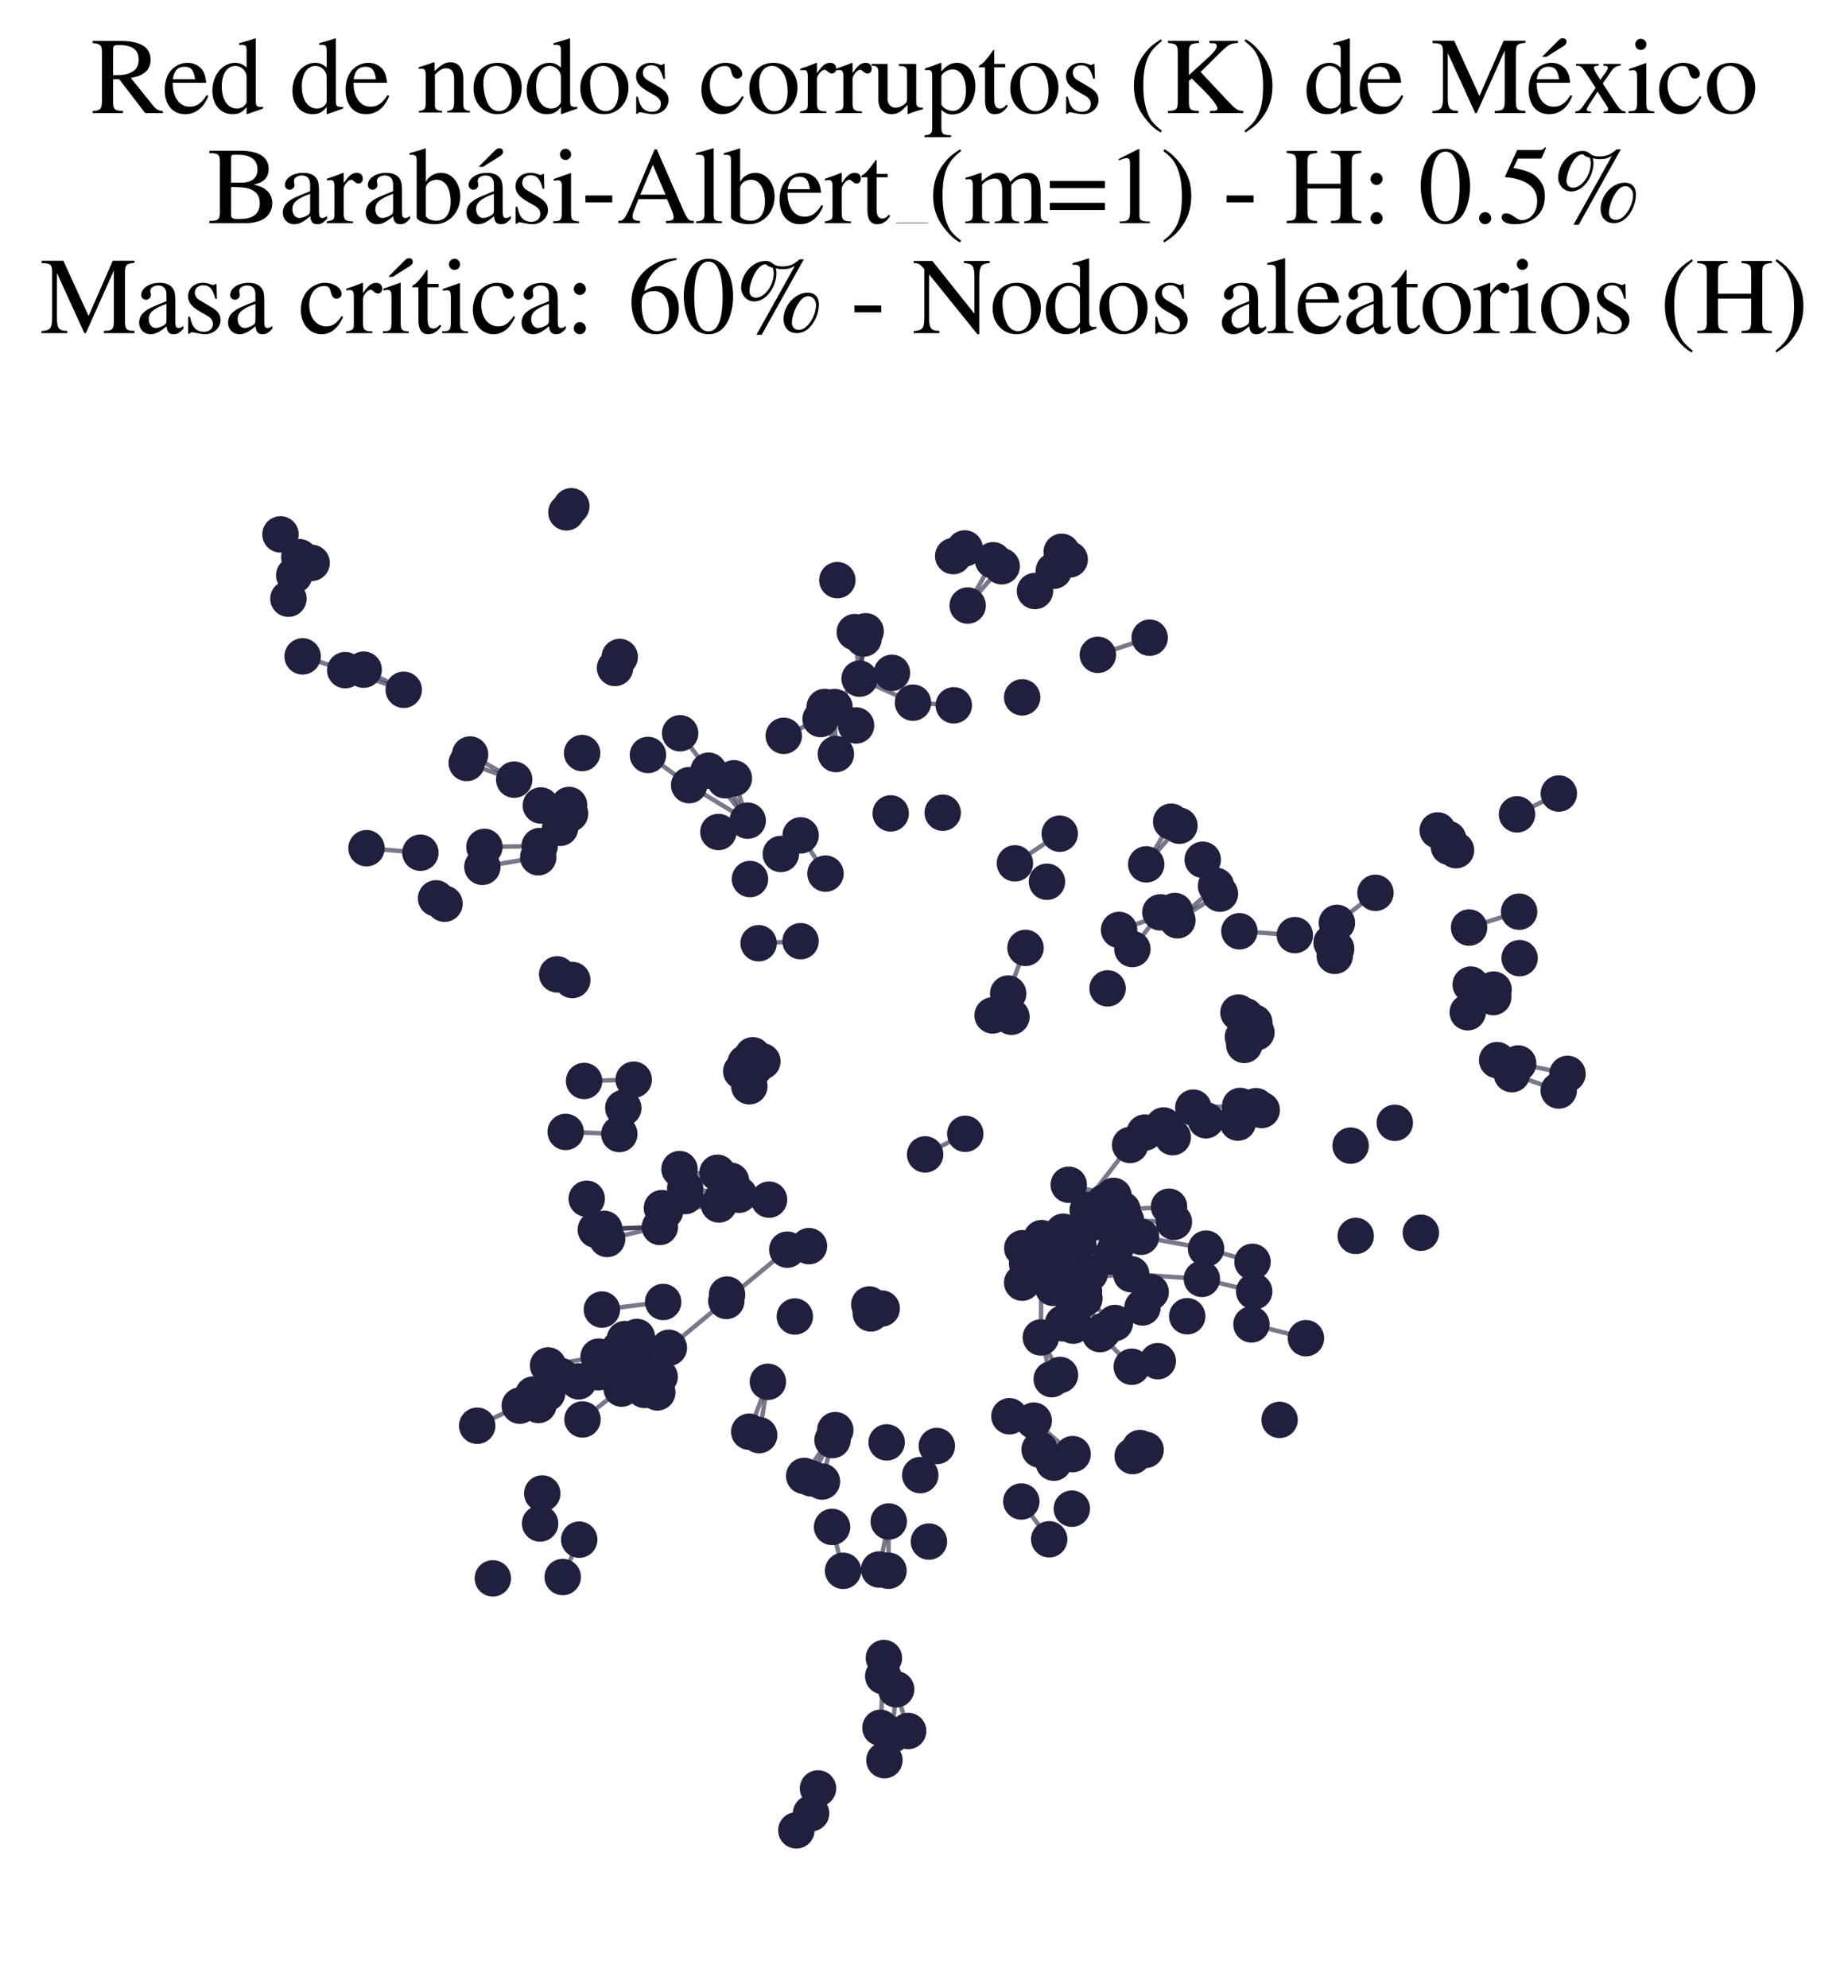 <?xml version="1.0" encoding="utf-8" standalone="no"?>
<!DOCTYPE svg PUBLIC "-//W3C//DTD SVG 1.1//EN"
  "http://www.w3.org/Graphics/SVG/1.1/DTD/svg11.dtd">
<svg xmlns:xlink="http://www.w3.org/1999/xlink" width="165.542pt" height="178.036pt" viewBox="0 0 165.542 178.036" xmlns="http://www.w3.org/2000/svg" version="1.1">
 <defs>
  <style type="text/css">*{stroke-linejoin: round; stroke-linecap: butt}</style>
 </defs>
 <g id="figure_1">
  <g id="patch_1">
   <path d="M 0 178.036 
L 165.542 178.036 
L 165.542 0 
L 0 0 
z
" style="fill: #ffffff"/>
  </g>
  <g id="axes_1">
   <g id="LineCollection_1">
    <path d="M 108.039 111.834 
L 102.21 110.772 
" clip-path="url(#p00cc8c91cb)" style="fill: none; stroke: #201f3d; stroke-opacity: 0.6; stroke-width: 0.4"/>
    <path d="M 108.039 111.834 
L 112.198 113.017 
" clip-path="url(#p00cc8c91cb)" style="fill: none; stroke: #201f3d; stroke-opacity: 0.6; stroke-width: 0.4"/>
    <path d="M 94.069 114.613 
L 98.539 119.493 
" clip-path="url(#p00cc8c91cb)" style="fill: none; stroke: #201f3d; stroke-opacity: 0.6; stroke-width: 0.4"/>
    <path d="M 94.069 114.613 
L 96.856 114.644 
" clip-path="url(#p00cc8c91cb)" style="fill: none; stroke: #201f3d; stroke-opacity: 0.6; stroke-width: 0.4"/>
    <path d="M 94.069 114.613 
L 101.335 114.127 
" clip-path="url(#p00cc8c91cb)" style="fill: none; stroke: #201f3d; stroke-opacity: 0.6; stroke-width: 0.4"/>
    <path d="M 94.069 114.613 
L 97.103 115.63 
" clip-path="url(#p00cc8c91cb)" style="fill: none; stroke: #201f3d; stroke-opacity: 0.6; stroke-width: 0.4"/>
    <path d="M 94.069 114.613 
L 97.619 114.06 
" clip-path="url(#p00cc8c91cb)" style="fill: none; stroke: #201f3d; stroke-opacity: 0.6; stroke-width: 0.4"/>
    <path d="M 94.069 114.613 
L 96.134 117.482 
" clip-path="url(#p00cc8c91cb)" style="fill: none; stroke: #201f3d; stroke-opacity: 0.6; stroke-width: 0.4"/>
    <path d="M 94.069 114.613 
L 97.141 116.307 
" clip-path="url(#p00cc8c91cb)" style="fill: none; stroke: #201f3d; stroke-opacity: 0.6; stroke-width: 0.4"/>
    <path d="M 93.309 110.893 
L 96.76 115.937 
" clip-path="url(#p00cc8c91cb)" style="fill: none; stroke: #201f3d; stroke-opacity: 0.6; stroke-width: 0.4"/>
    <path d="M 93.309 110.893 
L 92.007 113.178 
" clip-path="url(#p00cc8c91cb)" style="fill: none; stroke: #201f3d; stroke-opacity: 0.6; stroke-width: 0.4"/>
    <path d="M 93.309 110.893 
L 93.239 119.792 
" clip-path="url(#p00cc8c91cb)" style="fill: none; stroke: #201f3d; stroke-opacity: 0.6; stroke-width: 0.4"/>
    <path d="M 93.309 110.893 
L 94.784 112.506 
" clip-path="url(#p00cc8c91cb)" style="fill: none; stroke: #201f3d; stroke-opacity: 0.6; stroke-width: 0.4"/>
    <path d="M 93.309 110.893 
L 93.198 113.005 
" clip-path="url(#p00cc8c91cb)" style="fill: none; stroke: #201f3d; stroke-opacity: 0.6; stroke-width: 0.4"/>
    <path d="M 93.309 110.893 
L 94.334 115.349 
" clip-path="url(#p00cc8c91cb)" style="fill: none; stroke: #201f3d; stroke-opacity: 0.6; stroke-width: 0.4"/>
    <path d="M 93.309 110.893 
L 91.576 111.799 
" clip-path="url(#p00cc8c91cb)" style="fill: none; stroke: #201f3d; stroke-opacity: 0.6; stroke-width: 0.4"/>
    <path d="M 93.309 110.893 
L 96.598 111.415 
" clip-path="url(#p00cc8c91cb)" style="fill: none; stroke: #201f3d; stroke-opacity: 0.6; stroke-width: 0.4"/>
    <path d="M 93.309 110.893 
L 94.301 115.163 
" clip-path="url(#p00cc8c91cb)" style="fill: none; stroke: #201f3d; stroke-opacity: 0.6; stroke-width: 0.4"/>
    <path d="M 93.309 110.893 
L 95.944 110.748 
" clip-path="url(#p00cc8c91cb)" style="fill: none; stroke: #201f3d; stroke-opacity: 0.6; stroke-width: 0.4"/>
    <path d="M 66.976 73.505 
L 64.955 69.888 
" clip-path="url(#p00cc8c91cb)" style="fill: none; stroke: #201f3d; stroke-opacity: 0.6; stroke-width: 0.4"/>
    <path d="M 66.976 73.505 
L 63.472 69.028 
" clip-path="url(#p00cc8c91cb)" style="fill: none; stroke: #201f3d; stroke-opacity: 0.6; stroke-width: 0.4"/>
    <path d="M 66.976 73.505 
L 65.739 69.708 
" clip-path="url(#p00cc8c91cb)" style="fill: none; stroke: #201f3d; stroke-opacity: 0.6; stroke-width: 0.4"/>
    <path d="M 66.976 73.505 
L 61.733 70.323 
" clip-path="url(#p00cc8c91cb)" style="fill: none; stroke: #201f3d; stroke-opacity: 0.6; stroke-width: 0.4"/>
    <path d="M 95.245 110.32 
L 100.864 109.301 
" clip-path="url(#p00cc8c91cb)" style="fill: none; stroke: #201f3d; stroke-opacity: 0.6; stroke-width: 0.4"/>
    <path d="M 95.245 110.32 
L 101.236 102.55 
" clip-path="url(#p00cc8c91cb)" style="fill: none; stroke: #201f3d; stroke-opacity: 0.6; stroke-width: 0.4"/>
    <path d="M 95.245 110.32 
L 97.438 108.384 
" clip-path="url(#p00cc8c91cb)" style="fill: none; stroke: #201f3d; stroke-opacity: 0.6; stroke-width: 0.4"/>
    <path d="M 95.245 110.32 
L 100.547 108.348 
" clip-path="url(#p00cc8c91cb)" style="fill: none; stroke: #201f3d; stroke-opacity: 0.6; stroke-width: 0.4"/>
    <path d="M 95.245 110.32 
L 102.21 110.772 
" clip-path="url(#p00cc8c91cb)" style="fill: none; stroke: #201f3d; stroke-opacity: 0.6; stroke-width: 0.4"/>
    <path d="M 95.245 110.32 
L 98.072 109.477 
" clip-path="url(#p00cc8c91cb)" style="fill: none; stroke: #201f3d; stroke-opacity: 0.6; stroke-width: 0.4"/>
    <path d="M 56.894 121.77 
L 59.916 120.715 
" clip-path="url(#p00cc8c91cb)" style="fill: none; stroke: #201f3d; stroke-opacity: 0.6; stroke-width: 0.4"/>
    <path d="M 96.087 130.24 
L 92.599 127.239 
" clip-path="url(#p00cc8c91cb)" style="fill: none; stroke: #201f3d; stroke-opacity: 0.6; stroke-width: 0.4"/>
    <path d="M 76.571 56.614 
L 77 60.783 
" clip-path="url(#p00cc8c91cb)" style="fill: none; stroke: #201f3d; stroke-opacity: 0.6; stroke-width: 0.4"/>
    <path d="M 78.87 154.754 
L 79.118 150.135 
" clip-path="url(#p00cc8c91cb)" style="fill: none; stroke: #201f3d; stroke-opacity: 0.6; stroke-width: 0.4"/>
    <path d="M 78.87 154.754 
L 79.226 157.653 
" clip-path="url(#p00cc8c91cb)" style="fill: none; stroke: #201f3d; stroke-opacity: 0.6; stroke-width: 0.4"/>
    <path d="M 59.916 120.715 
L 51.832 123.724 
" clip-path="url(#p00cc8c91cb)" style="fill: none; stroke: #201f3d; stroke-opacity: 0.6; stroke-width: 0.4"/>
    <path d="M 59.916 120.715 
L 70.523 111.927 
" clip-path="url(#p00cc8c91cb)" style="fill: none; stroke: #201f3d; stroke-opacity: 0.6; stroke-width: 0.4"/>
    <path d="M 59.916 120.715 
L 55.683 124.373 
" clip-path="url(#p00cc8c91cb)" style="fill: none; stroke: #201f3d; stroke-opacity: 0.6; stroke-width: 0.4"/>
    <path d="M 59.916 120.715 
L 53.585 122.908 
" clip-path="url(#p00cc8c91cb)" style="fill: none; stroke: #201f3d; stroke-opacity: 0.6; stroke-width: 0.4"/>
    <path d="M 59.916 120.715 
L 53.623 121.508 
" clip-path="url(#p00cc8c91cb)" style="fill: none; stroke: #201f3d; stroke-opacity: 0.6; stroke-width: 0.4"/>
    <path d="M 59.916 120.715 
L 55.976 119.936 
" clip-path="url(#p00cc8c91cb)" style="fill: none; stroke: #201f3d; stroke-opacity: 0.6; stroke-width: 0.4"/>
    <path d="M 59.916 120.715 
L 59.09 123.314 
" clip-path="url(#p00cc8c91cb)" style="fill: none; stroke: #201f3d; stroke-opacity: 0.6; stroke-width: 0.4"/>
    <path d="M 59.916 120.715 
L 56.045 121.772 
" clip-path="url(#p00cc8c91cb)" style="fill: none; stroke: #201f3d; stroke-opacity: 0.6; stroke-width: 0.4"/>
    <path d="M 59.916 120.715 
L 54.181 122.276 
" clip-path="url(#p00cc8c91cb)" style="fill: none; stroke: #201f3d; stroke-opacity: 0.6; stroke-width: 0.4"/>
    <path d="M 59.916 120.715 
L 55.499 120.792 
" clip-path="url(#p00cc8c91cb)" style="fill: none; stroke: #201f3d; stroke-opacity: 0.6; stroke-width: 0.4"/>
    <path d="M 59.916 120.715 
L 57.725 124.489 
" clip-path="url(#p00cc8c91cb)" style="fill: none; stroke: #201f3d; stroke-opacity: 0.6; stroke-width: 0.4"/>
    <path d="M 59.916 120.715 
L 55.451 121.884 
" clip-path="url(#p00cc8c91cb)" style="fill: none; stroke: #201f3d; stroke-opacity: 0.6; stroke-width: 0.4"/>
    <path d="M 59.916 120.715 
L 58.878 124.711 
" clip-path="url(#p00cc8c91cb)" style="fill: none; stroke: #201f3d; stroke-opacity: 0.6; stroke-width: 0.4"/>
    <path d="M 59.916 120.715 
L 56.125 122.812 
" clip-path="url(#p00cc8c91cb)" style="fill: none; stroke: #201f3d; stroke-opacity: 0.6; stroke-width: 0.4"/>
    <path d="M 59.916 120.715 
L 56.473 120.828 
" clip-path="url(#p00cc8c91cb)" style="fill: none; stroke: #201f3d; stroke-opacity: 0.6; stroke-width: 0.4"/>
    <path d="M 59.916 120.715 
L 57.05 119.745 
" clip-path="url(#p00cc8c91cb)" style="fill: none; stroke: #201f3d; stroke-opacity: 0.6; stroke-width: 0.4"/>
    <path d="M 59.916 120.715 
L 56.777 123.597 
" clip-path="url(#p00cc8c91cb)" style="fill: none; stroke: #201f3d; stroke-opacity: 0.6; stroke-width: 0.4"/>
    <path d="M 59.916 120.715 
L 56.83 122.45 
" clip-path="url(#p00cc8c91cb)" style="fill: none; stroke: #201f3d; stroke-opacity: 0.6; stroke-width: 0.4"/>
    <path d="M 73.946 78.247 
L 71.72 74.822 
" clip-path="url(#p00cc8c91cb)" style="fill: none; stroke: #201f3d; stroke-opacity: 0.6; stroke-width: 0.4"/>
    <path d="M 100.864 109.301 
L 105.157 109.438 
" clip-path="url(#p00cc8c91cb)" style="fill: none; stroke: #201f3d; stroke-opacity: 0.6; stroke-width: 0.4"/>
    <path d="M 96.76 115.937 
L 98.817 119.206 
" clip-path="url(#p00cc8c91cb)" style="fill: none; stroke: #201f3d; stroke-opacity: 0.6; stroke-width: 0.4"/>
    <path d="M 96.76 115.937 
L 99.873 118.495 
" clip-path="url(#p00cc8c91cb)" style="fill: none; stroke: #201f3d; stroke-opacity: 0.6; stroke-width: 0.4"/>
    <path d="M 106.897 99.206 
L 110.889 100.546 
" clip-path="url(#p00cc8c91cb)" style="fill: none; stroke: #201f3d; stroke-opacity: 0.6; stroke-width: 0.4"/>
    <path d="M 106.897 99.206 
L 111.02 99.827 
" clip-path="url(#p00cc8c91cb)" style="fill: none; stroke: #201f3d; stroke-opacity: 0.6; stroke-width: 0.4"/>
    <path d="M 106.897 99.206 
L 111.094 99.054 
" clip-path="url(#p00cc8c91cb)" style="fill: none; stroke: #201f3d; stroke-opacity: 0.6; stroke-width: 0.4"/>
    <path d="M 74.878 67.537 
L 73.874 63.321 
" clip-path="url(#p00cc8c91cb)" style="fill: none; stroke: #201f3d; stroke-opacity: 0.6; stroke-width: 0.4"/>
    <path d="M 74.878 67.537 
L 74.752 63.327 
" clip-path="url(#p00cc8c91cb)" style="fill: none; stroke: #201f3d; stroke-opacity: 0.6; stroke-width: 0.4"/>
    <path d="M 59.111 109.891 
L 53.372 110.143 
" clip-path="url(#p00cc8c91cb)" style="fill: none; stroke: #201f3d; stroke-opacity: 0.6; stroke-width: 0.4"/>
    <path d="M 59.111 109.891 
L 54.386 110.969 
" clip-path="url(#p00cc8c91cb)" style="fill: none; stroke: #201f3d; stroke-opacity: 0.6; stroke-width: 0.4"/>
    <path d="M 59.111 109.891 
L 54.122 110.061 
" clip-path="url(#p00cc8c91cb)" style="fill: none; stroke: #201f3d; stroke-opacity: 0.6; stroke-width: 0.4"/>
    <path d="M 111.024 83.41 
L 115.99 83.755 
" clip-path="url(#p00cc8c91cb)" style="fill: none; stroke: #201f3d; stroke-opacity: 0.6; stroke-width: 0.4"/>
    <path d="M 100.247 83.291 
L 105.24 81.594 
" clip-path="url(#p00cc8c91cb)" style="fill: none; stroke: #201f3d; stroke-opacity: 0.6; stroke-width: 0.4"/>
    <path d="M 51.832 123.724 
L 46.56 125.898 
" clip-path="url(#p00cc8c91cb)" style="fill: none; stroke: #201f3d; stroke-opacity: 0.6; stroke-width: 0.4"/>
    <path d="M 51.832 123.724 
L 47.767 124.899 
" clip-path="url(#p00cc8c91cb)" style="fill: none; stroke: #201f3d; stroke-opacity: 0.6; stroke-width: 0.4"/>
    <path d="M 51.832 123.724 
L 48.236 125.838 
" clip-path="url(#p00cc8c91cb)" style="fill: none; stroke: #201f3d; stroke-opacity: 0.6; stroke-width: 0.4"/>
    <path d="M 104.721 108.078 
L 100.547 108.348 
" clip-path="url(#p00cc8c91cb)" style="fill: none; stroke: #201f3d; stroke-opacity: 0.6; stroke-width: 0.4"/>
    <path d="M 36.165 61.781 
L 30.925 60.022 
" clip-path="url(#p00cc8c91cb)" style="fill: none; stroke: #201f3d; stroke-opacity: 0.6; stroke-width: 0.4"/>
    <path d="M 36.165 61.781 
L 32.576 59.978 
" clip-path="url(#p00cc8c91cb)" style="fill: none; stroke: #201f3d; stroke-opacity: 0.6; stroke-width: 0.4"/>
    <path d="M 92.713 52.935 
L 95.824 50.107 
" clip-path="url(#p00cc8c91cb)" style="fill: none; stroke: #201f3d; stroke-opacity: 0.6; stroke-width: 0.4"/>
    <path d="M 92.713 52.935 
L 95.106 49.424 
" clip-path="url(#p00cc8c91cb)" style="fill: none; stroke: #201f3d; stroke-opacity: 0.6; stroke-width: 0.4"/>
    <path d="M 135.996 95.252 
L 140.416 96.184 
" clip-path="url(#p00cc8c91cb)" style="fill: none; stroke: #201f3d; stroke-opacity: 0.6; stroke-width: 0.4"/>
    <path d="M 101.236 102.55 
L 105.052 101.853 
" clip-path="url(#p00cc8c91cb)" style="fill: none; stroke: #201f3d; stroke-opacity: 0.6; stroke-width: 0.4"/>
    <path d="M 101.236 102.55 
L 104.231 100.804 
" clip-path="url(#p00cc8c91cb)" style="fill: none; stroke: #201f3d; stroke-opacity: 0.6; stroke-width: 0.4"/>
    <path d="M 91.491 134.482 
L 93.986 137.869 
" clip-path="url(#p00cc8c91cb)" style="fill: none; stroke: #201f3d; stroke-opacity: 0.6; stroke-width: 0.4"/>
    <path d="M 102.677 77.417 
L 104.914 73.595 
" clip-path="url(#p00cc8c91cb)" style="fill: none; stroke: #201f3d; stroke-opacity: 0.6; stroke-width: 0.4"/>
    <path d="M 102.677 77.417 
L 105.653 73.957 
" clip-path="url(#p00cc8c91cb)" style="fill: none; stroke: #201f3d; stroke-opacity: 0.6; stroke-width: 0.4"/>
    <path d="M 56.767 96.702 
L 52.321 96.817 
" clip-path="url(#p00cc8c91cb)" style="fill: none; stroke: #201f3d; stroke-opacity: 0.6; stroke-width: 0.4"/>
    <path d="M 70.523 111.927 
L 72.467 111.611 
" clip-path="url(#p00cc8c91cb)" style="fill: none; stroke: #201f3d; stroke-opacity: 0.6; stroke-width: 0.4"/>
    <path d="M 77 60.783 
L 77.543 56.54 
" clip-path="url(#p00cc8c91cb)" style="fill: none; stroke: #201f3d; stroke-opacity: 0.6; stroke-width: 0.4"/>
    <path d="M 77 60.783 
L 77.359 57.192 
" clip-path="url(#p00cc8c91cb)" style="fill: none; stroke: #201f3d; stroke-opacity: 0.6; stroke-width: 0.4"/>
    <path d="M 77 60.783 
L 73.508 64.402 
" clip-path="url(#p00cc8c91cb)" style="fill: none; stroke: #201f3d; stroke-opacity: 0.6; stroke-width: 0.4"/>
    <path d="M 77 60.783 
L 81.784 62.934 
" clip-path="url(#p00cc8c91cb)" style="fill: none; stroke: #201f3d; stroke-opacity: 0.6; stroke-width: 0.4"/>
    <path d="M 74.536 136.762 
L 75.523 140.691 
" clip-path="url(#p00cc8c91cb)" style="fill: none; stroke: #201f3d; stroke-opacity: 0.6; stroke-width: 0.4"/>
    <path d="M 74.575 128.98 
L 73.633 132.693 
" clip-path="url(#p00cc8c91cb)" style="fill: none; stroke: #201f3d; stroke-opacity: 0.6; stroke-width: 0.4"/>
    <path d="M 30.925 60.022 
L 27.107 58.79 
" clip-path="url(#p00cc8c91cb)" style="fill: none; stroke: #201f3d; stroke-opacity: 0.6; stroke-width: 0.4"/>
    <path d="M 82.872 103.395 
L 86.467 101.549 
" clip-path="url(#p00cc8c91cb)" style="fill: none; stroke: #201f3d; stroke-opacity: 0.6; stroke-width: 0.4"/>
    <path d="M 93.239 119.792 
L 94.212 123.524 
" clip-path="url(#p00cc8c91cb)" style="fill: none; stroke: #201f3d; stroke-opacity: 0.6; stroke-width: 0.4"/>
    <path d="M 93.239 119.792 
L 94.954 123.15 
" clip-path="url(#p00cc8c91cb)" style="fill: none; stroke: #201f3d; stroke-opacity: 0.6; stroke-width: 0.4"/>
    <path d="M 112.509 99.077 
L 108.026 100.337 
" clip-path="url(#p00cc8c91cb)" style="fill: none; stroke: #201f3d; stroke-opacity: 0.6; stroke-width: 0.4"/>
    <path d="M 94.301 115.163 
L 95.224 118.525 
" clip-path="url(#p00cc8c91cb)" style="fill: none; stroke: #201f3d; stroke-opacity: 0.6; stroke-width: 0.4"/>
    <path d="M 55.683 124.373 
L 52.18 127.134 
" clip-path="url(#p00cc8c91cb)" style="fill: none; stroke: #201f3d; stroke-opacity: 0.6; stroke-width: 0.4"/>
    <path d="M 53.585 122.908 
L 49.016 124.783 
" clip-path="url(#p00cc8c91cb)" style="fill: none; stroke: #201f3d; stroke-opacity: 0.6; stroke-width: 0.4"/>
    <path d="M 108.026 100.337 
L 113.024 99.418 
" clip-path="url(#p00cc8c91cb)" style="fill: none; stroke: #201f3d; stroke-opacity: 0.6; stroke-width: 0.4"/>
    <path d="M 95.736 106.113 
L 99.937 111.787 
" clip-path="url(#p00cc8c91cb)" style="fill: none; stroke: #201f3d; stroke-opacity: 0.6; stroke-width: 0.4"/>
    <path d="M 95.736 106.113 
L 98.729 108.695 
" clip-path="url(#p00cc8c91cb)" style="fill: none; stroke: #201f3d; stroke-opacity: 0.6; stroke-width: 0.4"/>
    <path d="M 95.736 106.113 
L 99.754 107.111 
" clip-path="url(#p00cc8c91cb)" style="fill: none; stroke: #201f3d; stroke-opacity: 0.6; stroke-width: 0.4"/>
    <path d="M 95.736 106.113 
L 99.522 112.554 
" clip-path="url(#p00cc8c91cb)" style="fill: none; stroke: #201f3d; stroke-opacity: 0.6; stroke-width: 0.4"/>
    <path d="M 95.736 106.113 
L 98.933 107.69 
" clip-path="url(#p00cc8c91cb)" style="fill: none; stroke: #201f3d; stroke-opacity: 0.6; stroke-width: 0.4"/>
    <path d="M 50.673 101.383 
L 55.48 101.569 
" clip-path="url(#p00cc8c91cb)" style="fill: none; stroke: #201f3d; stroke-opacity: 0.6; stroke-width: 0.4"/>
    <path d="M 99.937 111.787 
L 103.076 115.727 
" clip-path="url(#p00cc8c91cb)" style="fill: none; stroke: #201f3d; stroke-opacity: 0.6; stroke-width: 0.4"/>
    <path d="M 78.75 140.574 
L 79.612 136.273 
" clip-path="url(#p00cc8c91cb)" style="fill: none; stroke: #201f3d; stroke-opacity: 0.6; stroke-width: 0.4"/>
    <path d="M 103.947 81.716 
L 101.437 85.002 
" clip-path="url(#p00cc8c91cb)" style="fill: none; stroke: #201f3d; stroke-opacity: 0.6; stroke-width: 0.4"/>
    <path d="M 99.522 112.554 
L 102.343 117.103 
" clip-path="url(#p00cc8c91cb)" style="fill: none; stroke: #201f3d; stroke-opacity: 0.6; stroke-width: 0.4"/>
    <path d="M 112.35 115.669 
L 107.662 114.543 
" clip-path="url(#p00cc8c91cb)" style="fill: none; stroke: #201f3d; stroke-opacity: 0.6; stroke-width: 0.4"/>
    <path d="M 98.539 119.493 
L 101.378 122.413 
" clip-path="url(#p00cc8c91cb)" style="fill: none; stroke: #201f3d; stroke-opacity: 0.6; stroke-width: 0.4"/>
    <path d="M 53.623 121.508 
L 49.095 122.295 
" clip-path="url(#p00cc8c91cb)" style="fill: none; stroke: #201f3d; stroke-opacity: 0.6; stroke-width: 0.4"/>
    <path d="M 81.35 155.037 
L 80.275 151.306 
" clip-path="url(#p00cc8c91cb)" style="fill: none; stroke: #201f3d; stroke-opacity: 0.6; stroke-width: 0.4"/>
    <path d="M 46.56 125.898 
L 42.747 127.698 
" clip-path="url(#p00cc8c91cb)" style="fill: none; stroke: #201f3d; stroke-opacity: 0.6; stroke-width: 0.4"/>
    <path d="M 93.126 129.834 
L 90.425 126.848 
" clip-path="url(#p00cc8c91cb)" style="fill: none; stroke: #201f3d; stroke-opacity: 0.6; stroke-width: 0.4"/>
    <path d="M 90.31 88.99 
L 91.861 84.901 
" clip-path="url(#p00cc8c91cb)" style="fill: none; stroke: #201f3d; stroke-opacity: 0.6; stroke-width: 0.4"/>
    <path d="M 72.656 162.409 
L 73.276 160.182 
" clip-path="url(#p00cc8c91cb)" style="fill: none; stroke: #201f3d; stroke-opacity: 0.6; stroke-width: 0.4"/>
    <path d="M 48.343 75.778 
L 43.396 75.854 
" clip-path="url(#p00cc8c91cb)" style="fill: none; stroke: #201f3d; stroke-opacity: 0.6; stroke-width: 0.4"/>
    <path d="M 46.061 69.831 
L 42.11 67.578 
" clip-path="url(#p00cc8c91cb)" style="fill: none; stroke: #201f3d; stroke-opacity: 0.6; stroke-width: 0.4"/>
    <path d="M 46.061 69.831 
L 41.81 68.338 
" clip-path="url(#p00cc8c91cb)" style="fill: none; stroke: #201f3d; stroke-opacity: 0.6; stroke-width: 0.4"/>
    <path d="M 68.786 123.762 
L 67.117 128.235 
" clip-path="url(#p00cc8c91cb)" style="fill: none; stroke: #201f3d; stroke-opacity: 0.6; stroke-width: 0.4"/>
    <path d="M 68.786 123.762 
L 68.007 128.538 
" clip-path="url(#p00cc8c91cb)" style="fill: none; stroke: #201f3d; stroke-opacity: 0.6; stroke-width: 0.4"/>
    <path d="M 37.662 76.374 
L 32.831 75.97 
" clip-path="url(#p00cc8c91cb)" style="fill: none; stroke: #201f3d; stroke-opacity: 0.6; stroke-width: 0.4"/>
    <path d="M 86.685 54.235 
L 88.962 50.184 
" clip-path="url(#p00cc8c91cb)" style="fill: none; stroke: #201f3d; stroke-opacity: 0.6; stroke-width: 0.4"/>
    <path d="M 86.685 54.235 
L 89.729 50.717 
" clip-path="url(#p00cc8c91cb)" style="fill: none; stroke: #201f3d; stroke-opacity: 0.6; stroke-width: 0.4"/>
    <path d="M 98.345 58.653 
L 102.986 57.115 
" clip-path="url(#p00cc8c91cb)" style="fill: none; stroke: #201f3d; stroke-opacity: 0.6; stroke-width: 0.4"/>
    <path d="M 51.889 137.901 
L 50.407 141.248 
" clip-path="url(#p00cc8c91cb)" style="fill: none; stroke: #201f3d; stroke-opacity: 0.6; stroke-width: 0.4"/>
    <path d="M 112.105 118.621 
L 116.985 119.857 
" clip-path="url(#p00cc8c91cb)" style="fill: none; stroke: #201f3d; stroke-opacity: 0.6; stroke-width: 0.4"/>
    <path d="M 64.398 107.879 
L 59.294 108.205 
" clip-path="url(#p00cc8c91cb)" style="fill: none; stroke: #201f3d; stroke-opacity: 0.6; stroke-width: 0.4"/>
    <path d="M 64.398 107.879 
L 59.575 108.483 
" clip-path="url(#p00cc8c91cb)" style="fill: none; stroke: #201f3d; stroke-opacity: 0.6; stroke-width: 0.4"/>
    <path d="M 66.202 107.008 
L 61.379 106.451 
" clip-path="url(#p00cc8c91cb)" style="fill: none; stroke: #201f3d; stroke-opacity: 0.6; stroke-width: 0.4"/>
    <path d="M 66.202 107.008 
L 61.385 107.124 
" clip-path="url(#p00cc8c91cb)" style="fill: none; stroke: #201f3d; stroke-opacity: 0.6; stroke-width: 0.4"/>
    <path d="M 90.916 77.328 
L 94.93 74.671 
" clip-path="url(#p00cc8c91cb)" style="fill: none; stroke: #201f3d; stroke-opacity: 0.6; stroke-width: 0.4"/>
    <path d="M 79.926 155.371 
L 80.275 151.306 
" clip-path="url(#p00cc8c91cb)" style="fill: none; stroke: #201f3d; stroke-opacity: 0.6; stroke-width: 0.4"/>
    <path d="M 61.733 70.323 
L 58.041 67.618 
" clip-path="url(#p00cc8c91cb)" style="fill: none; stroke: #201f3d; stroke-opacity: 0.6; stroke-width: 0.4"/>
    <path d="M 79.59 140.683 
L 79.612 136.273 
" clip-path="url(#p00cc8c91cb)" style="fill: none; stroke: #201f3d; stroke-opacity: 0.6; stroke-width: 0.4"/>
    <path d="M 131.598 83.077 
L 136.082 81.656 
" clip-path="url(#p00cc8c91cb)" style="fill: none; stroke: #201f3d; stroke-opacity: 0.6; stroke-width: 0.4"/>
    <path d="M 64.711 107.358 
L 68.891 107.447 
" clip-path="url(#p00cc8c91cb)" style="fill: none; stroke: #201f3d; stroke-opacity: 0.6; stroke-width: 0.4"/>
    <path d="M 135.891 72.938 
L 139.638 71.076 
" clip-path="url(#p00cc8c91cb)" style="fill: none; stroke: #201f3d; stroke-opacity: 0.6; stroke-width: 0.4"/>
    <path d="M 71.714 84.3 
L 67.957 84.482 
" clip-path="url(#p00cc8c91cb)" style="fill: none; stroke: #201f3d; stroke-opacity: 0.6; stroke-width: 0.4"/>
    <path d="M 139.627 97.672 
L 135.431 96.211 
" clip-path="url(#p00cc8c91cb)" style="fill: none; stroke: #201f3d; stroke-opacity: 0.6; stroke-width: 0.4"/>
    <path d="M 50.229 123.238 
L 54.181 122.276 
" clip-path="url(#p00cc8c91cb)" style="fill: none; stroke: #201f3d; stroke-opacity: 0.6; stroke-width: 0.4"/>
    <path d="M 81.784 62.934 
L 85.439 63.173 
" clip-path="url(#p00cc8c91cb)" style="fill: none; stroke: #201f3d; stroke-opacity: 0.6; stroke-width: 0.4"/>
    <path d="M 108.93 79.343 
L 105.473 82.427 
" clip-path="url(#p00cc8c91cb)" style="fill: none; stroke: #201f3d; stroke-opacity: 0.6; stroke-width: 0.4"/>
    <path d="M 60.868 104.713 
L 65.484 105.76 
" clip-path="url(#p00cc8c91cb)" style="fill: none; stroke: #201f3d; stroke-opacity: 0.6; stroke-width: 0.4"/>
    <path d="M 48.215 76.781 
L 43.21 77.639 
" clip-path="url(#p00cc8c91cb)" style="fill: none; stroke: #201f3d; stroke-opacity: 0.6; stroke-width: 0.4"/>
    <path d="M 26.813 49.904 
L 25.126 47.863 
" clip-path="url(#p00cc8c91cb)" style="fill: none; stroke: #201f3d; stroke-opacity: 0.6; stroke-width: 0.4"/>
    <path d="M 96.138 118.733 
L 94.334 115.349 
" clip-path="url(#p00cc8c91cb)" style="fill: none; stroke: #201f3d; stroke-opacity: 0.6; stroke-width: 0.4"/>
    <path d="M 119.759 82.658 
L 123.213 79.967 
" clip-path="url(#p00cc8c91cb)" style="fill: none; stroke: #201f3d; stroke-opacity: 0.6; stroke-width: 0.4"/>
    <path d="M 53.918 117.292 
L 59.406 116.612 
" clip-path="url(#p00cc8c91cb)" style="fill: none; stroke: #201f3d; stroke-opacity: 0.6; stroke-width: 0.4"/>
    <path d="M 63.472 69.028 
L 60.925 65.675 
" clip-path="url(#p00cc8c91cb)" style="fill: none; stroke: #201f3d; stroke-opacity: 0.6; stroke-width: 0.4"/>
    <path d="M 74.824 128.09 
L 72.036 132.194 
" clip-path="url(#p00cc8c91cb)" style="fill: none; stroke: #201f3d; stroke-opacity: 0.6; stroke-width: 0.4"/>
    <path d="M 74.824 128.09 
L 72.667 132.41 
" clip-path="url(#p00cc8c91cb)" style="fill: none; stroke: #201f3d; stroke-opacity: 0.6; stroke-width: 0.4"/>
    <path d="M 109.281 80.041 
L 105.473 82.427 
" clip-path="url(#p00cc8c91cb)" style="fill: none; stroke: #201f3d; stroke-opacity: 0.6; stroke-width: 0.4"/>
    <path d="M 70.206 65.905 
L 73.508 64.402 
" clip-path="url(#p00cc8c91cb)" style="fill: none; stroke: #201f3d; stroke-opacity: 0.6; stroke-width: 0.4"/>
    <path d="M 101.335 114.127 
L 107.662 114.543 
" clip-path="url(#p00cc8c91cb)" style="fill: none; stroke: #201f3d; stroke-opacity: 0.6; stroke-width: 0.4"/>
   </g>
   <g id="PathCollection_1">
    <defs>
     <path id="m2cfe58b913" d="M 0 1.581 
C 0.419 1.581 0.822 1.415 1.118 1.118 
C 1.415 0.822 1.581 0.419 1.581 0 
C 1.581 -0.419 1.415 -0.822 1.118 -1.118 
C 0.822 -1.415 0.419 -1.581 0 -1.581 
C -0.419 -1.581 -0.822 -1.415 -1.118 -1.118 
C -1.415 -0.822 -1.581 -0.419 -1.581 0 
C -1.581 0.419 -1.415 0.822 -1.118 1.118 
C -0.822 1.415 -0.419 1.581 0 1.581 
z
" style="stroke: #201f3d; stroke-width: 0.1"/>
    </defs>
    <g clip-path="url(#p00cc8c91cb)">
     <use xlink:href="#m2cfe58b913" x="93.126" y="129.834" style="fill: #201f3d; stroke: #201f3d; stroke-width: 0.1"/>
     <use xlink:href="#m2cfe58b913" x="74.536" y="136.762" style="fill: #201f3d; stroke: #201f3d; stroke-width: 0.1"/>
     <use xlink:href="#m2cfe58b913" x="136.124" y="85.817" style="fill: #201f3d; stroke: #201f3d; stroke-width: 0.1"/>
     <use xlink:href="#m2cfe58b913" x="77.868" y="116.837" style="fill: #201f3d; stroke: #201f3d; stroke-width: 0.1"/>
     <use xlink:href="#m2cfe58b913" x="66.202" y="107.008" style="fill: #201f3d; stroke: #201f3d; stroke-width: 0.1"/>
     <use xlink:href="#m2cfe58b913" x="99.522" y="112.554" style="fill: #201f3d; stroke: #201f3d; stroke-width: 0.1"/>
     <use xlink:href="#m2cfe58b913" x="129.725" y="75.145" style="fill: #201f3d; stroke: #201f3d; stroke-width: 0.1"/>
     <use xlink:href="#m2cfe58b913" x="104.721" y="108.078" style="fill: #201f3d; stroke: #201f3d; stroke-width: 0.1"/>
     <use xlink:href="#m2cfe58b913" x="78.87" y="154.754" style="fill: #201f3d; stroke: #201f3d; stroke-width: 0.1"/>
     <use xlink:href="#m2cfe58b913" x="99.873" y="118.495" style="fill: #201f3d; stroke: #201f3d; stroke-width: 0.1"/>
     <use xlink:href="#m2cfe58b913" x="79.59" y="140.683" style="fill: #201f3d; stroke: #201f3d; stroke-width: 0.1"/>
     <use xlink:href="#m2cfe58b913" x="70.206" y="65.905" style="fill: #201f3d; stroke: #201f3d; stroke-width: 0.1"/>
     <use xlink:href="#m2cfe58b913" x="95.106" y="49.424" style="fill: #201f3d; stroke: #201f3d; stroke-width: 0.1"/>
     <use xlink:href="#m2cfe58b913" x="74.824" y="128.09" style="fill: #201f3d; stroke: #201f3d; stroke-width: 0.1"/>
     <use xlink:href="#m2cfe58b913" x="55.451" y="121.884" style="fill: #201f3d; stroke: #201f3d; stroke-width: 0.1"/>
     <use xlink:href="#m2cfe58b913" x="78.982" y="117.2" style="fill: #201f3d; stroke: #201f3d; stroke-width: 0.1"/>
     <use xlink:href="#m2cfe58b913" x="96.134" y="117.482" style="fill: #201f3d; stroke: #201f3d; stroke-width: 0.1"/>
     <use xlink:href="#m2cfe58b913" x="79.226" y="157.653" style="fill: #201f3d; stroke: #201f3d; stroke-width: 0.1"/>
     <use xlink:href="#m2cfe58b913" x="79.612" y="136.273" style="fill: #201f3d; stroke: #201f3d; stroke-width: 0.1"/>
     <use xlink:href="#m2cfe58b913" x="51.067" y="72.878" style="fill: #201f3d; stroke: #201f3d; stroke-width: 0.1"/>
     <use xlink:href="#m2cfe58b913" x="48.343" y="75.778" style="fill: #201f3d; stroke: #201f3d; stroke-width: 0.1"/>
     <use xlink:href="#m2cfe58b913" x="47.767" y="124.899" style="fill: #201f3d; stroke: #201f3d; stroke-width: 0.1"/>
     <use xlink:href="#m2cfe58b913" x="93.784" y="78.974" style="fill: #201f3d; stroke: #201f3d; stroke-width: 0.1"/>
     <use xlink:href="#m2cfe58b913" x="72.667" y="132.41" style="fill: #201f3d; stroke: #201f3d; stroke-width: 0.1"/>
     <use xlink:href="#m2cfe58b913" x="89.729" y="50.717" style="fill: #201f3d; stroke: #201f3d; stroke-width: 0.1"/>
     <use xlink:href="#m2cfe58b913" x="79.179" y="148.502" style="fill: #201f3d; stroke: #201f3d; stroke-width: 0.1"/>
     <use xlink:href="#m2cfe58b913" x="113.024" y="99.418" style="fill: #201f3d; stroke: #201f3d; stroke-width: 0.1"/>
     <use xlink:href="#m2cfe58b913" x="73.633" y="132.693" style="fill: #201f3d; stroke: #201f3d; stroke-width: 0.1"/>
     <use xlink:href="#m2cfe58b913" x="102.111" y="129.697" style="fill: #201f3d; stroke: #201f3d; stroke-width: 0.1"/>
     <use xlink:href="#m2cfe58b913" x="112.35" y="115.669" style="fill: #201f3d; stroke: #201f3d; stroke-width: 0.1"/>
     <use xlink:href="#m2cfe58b913" x="85.439" y="63.173" style="fill: #201f3d; stroke: #201f3d; stroke-width: 0.1"/>
     <use xlink:href="#m2cfe58b913" x="105.473" y="82.427" style="fill: #201f3d; stroke: #201f3d; stroke-width: 0.1"/>
     <use xlink:href="#m2cfe58b913" x="66.401" y="95.951" style="fill: #201f3d; stroke: #201f3d; stroke-width: 0.1"/>
     <use xlink:href="#m2cfe58b913" x="140.416" y="96.184" style="fill: #201f3d; stroke: #201f3d; stroke-width: 0.1"/>
     <use xlink:href="#m2cfe58b913" x="32.576" y="59.978" style="fill: #201f3d; stroke: #201f3d; stroke-width: 0.1"/>
     <use xlink:href="#m2cfe58b913" x="51.264" y="87.778" style="fill: #201f3d; stroke: #201f3d; stroke-width: 0.1"/>
     <use xlink:href="#m2cfe58b913" x="83.921" y="129.514" style="fill: #201f3d; stroke: #201f3d; stroke-width: 0.1"/>
     <use xlink:href="#m2cfe58b913" x="50.407" y="141.248" style="fill: #201f3d; stroke: #201f3d; stroke-width: 0.1"/>
     <use xlink:href="#m2cfe58b913" x="121.444" y="110.697" style="fill: #201f3d; stroke: #201f3d; stroke-width: 0.1"/>
     <use xlink:href="#m2cfe58b913" x="67.957" y="84.482" style="fill: #201f3d; stroke: #201f3d; stroke-width: 0.1"/>
     <use xlink:href="#m2cfe58b913" x="55.48" y="101.569" style="fill: #201f3d; stroke: #201f3d; stroke-width: 0.1"/>
     <use xlink:href="#m2cfe58b913" x="97.438" y="108.384" style="fill: #201f3d; stroke: #201f3d; stroke-width: 0.1"/>
     <use xlink:href="#m2cfe58b913" x="94.93" y="74.671" style="fill: #201f3d; stroke: #201f3d; stroke-width: 0.1"/>
     <use xlink:href="#m2cfe58b913" x="69.946" y="76.488" style="fill: #201f3d; stroke: #201f3d; stroke-width: 0.1"/>
     <use xlink:href="#m2cfe58b913" x="57.725" y="124.489" style="fill: #201f3d; stroke: #201f3d; stroke-width: 0.1"/>
     <use xlink:href="#m2cfe58b913" x="48.215" y="76.781" style="fill: #201f3d; stroke: #201f3d; stroke-width: 0.1"/>
     <use xlink:href="#m2cfe58b913" x="53.585" y="122.908" style="fill: #201f3d; stroke: #201f3d; stroke-width: 0.1"/>
     <use xlink:href="#m2cfe58b913" x="102.21" y="110.772" style="fill: #201f3d; stroke: #201f3d; stroke-width: 0.1"/>
     <use xlink:href="#m2cfe58b913" x="71.72" y="74.822" style="fill: #201f3d; stroke: #201f3d; stroke-width: 0.1"/>
     <use xlink:href="#m2cfe58b913" x="68.786" y="123.762" style="fill: #201f3d; stroke: #201f3d; stroke-width: 0.1"/>
     <use xlink:href="#m2cfe58b913" x="56.125" y="122.812" style="fill: #201f3d; stroke: #201f3d; stroke-width: 0.1"/>
     <use xlink:href="#m2cfe58b913" x="102.677" y="77.417" style="fill: #201f3d; stroke: #201f3d; stroke-width: 0.1"/>
     <use xlink:href="#m2cfe58b913" x="79.425" y="129.19" style="fill: #201f3d; stroke: #201f3d; stroke-width: 0.1"/>
     <use xlink:href="#m2cfe58b913" x="49.095" y="122.295" style="fill: #201f3d; stroke: #201f3d; stroke-width: 0.1"/>
     <use xlink:href="#m2cfe58b913" x="112.547" y="92.471" style="fill: #201f3d; stroke: #201f3d; stroke-width: 0.1"/>
     <use xlink:href="#m2cfe58b913" x="67.428" y="94.519" style="fill: #201f3d; stroke: #201f3d; stroke-width: 0.1"/>
     <use xlink:href="#m2cfe58b913" x="79.899" y="60.262" style="fill: #201f3d; stroke: #201f3d; stroke-width: 0.1"/>
     <use xlink:href="#m2cfe58b913" x="85.384" y="49.809" style="fill: #201f3d; stroke: #201f3d; stroke-width: 0.1"/>
     <use xlink:href="#m2cfe58b913" x="106.897" y="99.206" style="fill: #201f3d; stroke: #201f3d; stroke-width: 0.1"/>
     <use xlink:href="#m2cfe58b913" x="50.29" y="72.797" style="fill: #201f3d; stroke: #201f3d; stroke-width: 0.1"/>
     <use xlink:href="#m2cfe58b913" x="75.01" y="51.961" style="fill: #201f3d; stroke: #201f3d; stroke-width: 0.1"/>
     <use xlink:href="#m2cfe58b913" x="129.791" y="75.841" style="fill: #201f3d; stroke: #201f3d; stroke-width: 0.1"/>
     <use xlink:href="#m2cfe58b913" x="112.105" y="118.621" style="fill: #201f3d; stroke: #201f3d; stroke-width: 0.1"/>
     <use xlink:href="#m2cfe58b913" x="103.947" y="81.716" style="fill: #201f3d; stroke: #201f3d; stroke-width: 0.1"/>
     <use xlink:href="#m2cfe58b913" x="52.557" y="107.368" style="fill: #201f3d; stroke: #201f3d; stroke-width: 0.1"/>
     <use xlink:href="#m2cfe58b913" x="91.491" y="134.482" style="fill: #201f3d; stroke: #201f3d; stroke-width: 0.1"/>
     <use xlink:href="#m2cfe58b913" x="96.015" y="135.127" style="fill: #201f3d; stroke: #201f3d; stroke-width: 0.1"/>
     <use xlink:href="#m2cfe58b913" x="99.216" y="88.525" style="fill: #201f3d; stroke: #201f3d; stroke-width: 0.1"/>
     <use xlink:href="#m2cfe58b913" x="46.56" y="125.898" style="fill: #201f3d; stroke: #201f3d; stroke-width: 0.1"/>
     <use xlink:href="#m2cfe58b913" x="52.18" y="127.134" style="fill: #201f3d; stroke: #201f3d; stroke-width: 0.1"/>
     <use xlink:href="#m2cfe58b913" x="102.625" y="129.858" style="fill: #201f3d; stroke: #201f3d; stroke-width: 0.1"/>
     <use xlink:href="#m2cfe58b913" x="36.165" y="61.781" style="fill: #201f3d; stroke: #201f3d; stroke-width: 0.1"/>
     <use xlink:href="#m2cfe58b913" x="105.157" y="109.438" style="fill: #201f3d; stroke: #201f3d; stroke-width: 0.1"/>
     <use xlink:href="#m2cfe58b913" x="86.421" y="49.122" style="fill: #201f3d; stroke: #201f3d; stroke-width: 0.1"/>
     <use xlink:href="#m2cfe58b913" x="68.291" y="95.061" style="fill: #201f3d; stroke: #201f3d; stroke-width: 0.1"/>
     <use xlink:href="#m2cfe58b913" x="71.335" y="163.938" style="fill: #201f3d; stroke: #201f3d; stroke-width: 0.1"/>
     <use xlink:href="#m2cfe58b913" x="105.052" y="101.853" style="fill: #201f3d; stroke: #201f3d; stroke-width: 0.1"/>
     <use xlink:href="#m2cfe58b913" x="55.835" y="99.239" style="fill: #201f3d; stroke: #201f3d; stroke-width: 0.1"/>
     <use xlink:href="#m2cfe58b913" x="94.069" y="114.613" style="fill: #201f3d; stroke: #201f3d; stroke-width: 0.1"/>
     <use xlink:href="#m2cfe58b913" x="103.076" y="115.727" style="fill: #201f3d; stroke: #201f3d; stroke-width: 0.1"/>
     <use xlink:href="#m2cfe58b913" x="130.429" y="76.148" style="fill: #201f3d; stroke: #201f3d; stroke-width: 0.1"/>
     <use xlink:href="#m2cfe58b913" x="70.523" y="111.927" style="fill: #201f3d; stroke: #201f3d; stroke-width: 0.1"/>
     <use xlink:href="#m2cfe58b913" x="96.138" y="118.733" style="fill: #201f3d; stroke: #201f3d; stroke-width: 0.1"/>
     <use xlink:href="#m2cfe58b913" x="49.912" y="87.271" style="fill: #201f3d; stroke: #201f3d; stroke-width: 0.1"/>
     <use xlink:href="#m2cfe58b913" x="73.508" y="64.402" style="fill: #201f3d; stroke: #201f3d; stroke-width: 0.1"/>
     <use xlink:href="#m2cfe58b913" x="74.752" y="63.327" style="fill: #201f3d; stroke: #201f3d; stroke-width: 0.1"/>
     <use xlink:href="#m2cfe58b913" x="72.656" y="162.409" style="fill: #201f3d; stroke: #201f3d; stroke-width: 0.1"/>
     <use xlink:href="#m2cfe58b913" x="115.99" y="83.755" style="fill: #201f3d; stroke: #201f3d; stroke-width: 0.1"/>
     <use xlink:href="#m2cfe58b913" x="93.309" y="110.893" style="fill: #201f3d; stroke: #201f3d; stroke-width: 0.1"/>
     <use xlink:href="#m2cfe58b913" x="135.891" y="72.938" style="fill: #201f3d; stroke: #201f3d; stroke-width: 0.1"/>
     <use xlink:href="#m2cfe58b913" x="80.275" y="151.306" style="fill: #201f3d; stroke: #201f3d; stroke-width: 0.1"/>
     <use xlink:href="#m2cfe58b913" x="58.878" y="124.711" style="fill: #201f3d; stroke: #201f3d; stroke-width: 0.1"/>
     <use xlink:href="#m2cfe58b913" x="94.334" y="115.349" style="fill: #201f3d; stroke: #201f3d; stroke-width: 0.1"/>
     <use xlink:href="#m2cfe58b913" x="90.31" y="88.99" style="fill: #201f3d; stroke: #201f3d; stroke-width: 0.1"/>
     <use xlink:href="#m2cfe58b913" x="107.738" y="77.003" style="fill: #201f3d; stroke: #201f3d; stroke-width: 0.1"/>
     <use xlink:href="#m2cfe58b913" x="53.372" y="110.143" style="fill: #201f3d; stroke: #201f3d; stroke-width: 0.1"/>
     <use xlink:href="#m2cfe58b913" x="95.224" y="118.525" style="fill: #201f3d; stroke: #201f3d; stroke-width: 0.1"/>
     <use xlink:href="#m2cfe58b913" x="51.889" y="137.901" style="fill: #201f3d; stroke: #201f3d; stroke-width: 0.1"/>
     <use xlink:href="#m2cfe58b913" x="75.523" y="140.691" style="fill: #201f3d; stroke: #201f3d; stroke-width: 0.1"/>
     <use xlink:href="#m2cfe58b913" x="26.357" y="51.524" style="fill: #201f3d; stroke: #201f3d; stroke-width: 0.1"/>
     <use xlink:href="#m2cfe58b913" x="25.837" y="53.623" style="fill: #201f3d; stroke: #201f3d; stroke-width: 0.1"/>
     <use xlink:href="#m2cfe58b913" x="56.767" y="96.702" style="fill: #201f3d; stroke: #201f3d; stroke-width: 0.1"/>
     <use xlink:href="#m2cfe58b913" x="98.539" y="119.493" style="fill: #201f3d; stroke: #201f3d; stroke-width: 0.1"/>
     <use xlink:href="#m2cfe58b913" x="48.45" y="72.143" style="fill: #201f3d; stroke: #201f3d; stroke-width: 0.1"/>
     <use xlink:href="#m2cfe58b913" x="119.69" y="84.966" style="fill: #201f3d; stroke: #201f3d; stroke-width: 0.1"/>
     <use xlink:href="#m2cfe58b913" x="135.996" y="95.252" style="fill: #201f3d; stroke: #201f3d; stroke-width: 0.1"/>
     <use xlink:href="#m2cfe58b913" x="77.543" y="56.54" style="fill: #201f3d; stroke: #201f3d; stroke-width: 0.1"/>
     <use xlink:href="#m2cfe58b913" x="95.245" y="110.32" style="fill: #201f3d; stroke: #201f3d; stroke-width: 0.1"/>
     <use xlink:href="#m2cfe58b913" x="74.575" y="128.98" style="fill: #201f3d; stroke: #201f3d; stroke-width: 0.1"/>
     <use xlink:href="#m2cfe58b913" x="61.379" y="106.451" style="fill: #201f3d; stroke: #201f3d; stroke-width: 0.1"/>
     <use xlink:href="#m2cfe58b913" x="68.007" y="128.538" style="fill: #201f3d; stroke: #201f3d; stroke-width: 0.1"/>
     <use xlink:href="#m2cfe58b913" x="76.571" y="56.614" style="fill: #201f3d; stroke: #201f3d; stroke-width: 0.1"/>
     <use xlink:href="#m2cfe58b913" x="136.082" y="81.656" style="fill: #201f3d; stroke: #201f3d; stroke-width: 0.1"/>
     <use xlink:href="#m2cfe58b913" x="90.916" y="77.328" style="fill: #201f3d; stroke: #201f3d; stroke-width: 0.1"/>
     <use xlink:href="#m2cfe58b913" x="102.547" y="101.44" style="fill: #201f3d; stroke: #201f3d; stroke-width: 0.1"/>
     <use xlink:href="#m2cfe58b913" x="64.353" y="74.519" style="fill: #201f3d; stroke: #201f3d; stroke-width: 0.1"/>
     <use xlink:href="#m2cfe58b913" x="94.212" y="123.524" style="fill: #201f3d; stroke: #201f3d; stroke-width: 0.1"/>
     <use xlink:href="#m2cfe58b913" x="100.247" y="83.291" style="fill: #201f3d; stroke: #201f3d; stroke-width: 0.1"/>
     <use xlink:href="#m2cfe58b913" x="65.129" y="115.949" style="fill: #201f3d; stroke: #201f3d; stroke-width: 0.1"/>
     <use xlink:href="#m2cfe58b913" x="73.946" y="78.247" style="fill: #201f3d; stroke: #201f3d; stroke-width: 0.1"/>
     <use xlink:href="#m2cfe58b913" x="100.547" y="108.348" style="fill: #201f3d; stroke: #201f3d; stroke-width: 0.1"/>
     <use xlink:href="#m2cfe58b913" x="65.739" y="69.708" style="fill: #201f3d; stroke: #201f3d; stroke-width: 0.1"/>
     <use xlink:href="#m2cfe58b913" x="96.856" y="114.644" style="fill: #201f3d; stroke: #201f3d; stroke-width: 0.1"/>
     <use xlink:href="#m2cfe58b913" x="112.198" y="113.017" style="fill: #201f3d; stroke: #201f3d; stroke-width: 0.1"/>
     <use xlink:href="#m2cfe58b913" x="106.35" y="117.892" style="fill: #201f3d; stroke: #201f3d; stroke-width: 0.1"/>
     <use xlink:href="#m2cfe58b913" x="77.359" y="57.192" style="fill: #201f3d; stroke: #201f3d; stroke-width: 0.1"/>
     <use xlink:href="#m2cfe58b913" x="44.149" y="141.366" style="fill: #201f3d; stroke: #201f3d; stroke-width: 0.1"/>
     <use xlink:href="#m2cfe58b913" x="104.914" y="73.595" style="fill: #201f3d; stroke: #201f3d; stroke-width: 0.1"/>
     <use xlink:href="#m2cfe58b913" x="53.918" y="117.292" style="fill: #201f3d; stroke: #201f3d; stroke-width: 0.1"/>
     <use xlink:href="#m2cfe58b913" x="50.229" y="123.238" style="fill: #201f3d; stroke: #201f3d; stroke-width: 0.1"/>
     <use xlink:href="#m2cfe58b913" x="65.065" y="116.518" style="fill: #201f3d; stroke: #201f3d; stroke-width: 0.1"/>
     <use xlink:href="#m2cfe58b913" x="119.281" y="84.422" style="fill: #201f3d; stroke: #201f3d; stroke-width: 0.1"/>
     <use xlink:href="#m2cfe58b913" x="53.623" y="121.508" style="fill: #201f3d; stroke: #201f3d; stroke-width: 0.1"/>
     <use xlink:href="#m2cfe58b913" x="71.714" y="84.3" style="fill: #201f3d; stroke: #201f3d; stroke-width: 0.1"/>
     <use xlink:href="#m2cfe58b913" x="59.406" y="116.612" style="fill: #201f3d; stroke: #201f3d; stroke-width: 0.1"/>
     <use xlink:href="#m2cfe58b913" x="67.117" y="128.235" style="fill: #201f3d; stroke: #201f3d; stroke-width: 0.1"/>
     <use xlink:href="#m2cfe58b913" x="27.107" y="58.79" style="fill: #201f3d; stroke: #201f3d; stroke-width: 0.1"/>
     <use xlink:href="#m2cfe58b913" x="139.627" y="97.672" style="fill: #201f3d; stroke: #201f3d; stroke-width: 0.1"/>
     <use xlink:href="#m2cfe58b913" x="98.933" y="107.69" style="fill: #201f3d; stroke: #201f3d; stroke-width: 0.1"/>
     <use xlink:href="#m2cfe58b913" x="65.484" y="105.76" style="fill: #201f3d; stroke: #201f3d; stroke-width: 0.1"/>
     <use xlink:href="#m2cfe58b913" x="116.985" y="119.857" style="fill: #201f3d; stroke: #201f3d; stroke-width: 0.1"/>
     <use xlink:href="#m2cfe58b913" x="108.039" y="111.834" style="fill: #201f3d; stroke: #201f3d; stroke-width: 0.1"/>
     <use xlink:href="#m2cfe58b913" x="133.794" y="88.632" style="fill: #201f3d; stroke: #201f3d; stroke-width: 0.1"/>
     <use xlink:href="#m2cfe58b913" x="49.016" y="124.783" style="fill: #201f3d; stroke: #201f3d; stroke-width: 0.1"/>
     <use xlink:href="#m2cfe58b913" x="97.619" y="114.06" style="fill: #201f3d; stroke: #201f3d; stroke-width: 0.1"/>
     <use xlink:href="#m2cfe58b913" x="67.181" y="78.733" style="fill: #201f3d; stroke: #201f3d; stroke-width: 0.1"/>
     <use xlink:href="#m2cfe58b913" x="81.784" y="62.934" style="fill: #201f3d; stroke: #201f3d; stroke-width: 0.1"/>
     <use xlink:href="#m2cfe58b913" x="61.385" y="107.124" style="fill: #201f3d; stroke: #201f3d; stroke-width: 0.1"/>
     <use xlink:href="#m2cfe58b913" x="131.477" y="90.665" style="fill: #201f3d; stroke: #201f3d; stroke-width: 0.1"/>
     <use xlink:href="#m2cfe58b913" x="96.598" y="111.415" style="fill: #201f3d; stroke: #201f3d; stroke-width: 0.1"/>
     <use xlink:href="#m2cfe58b913" x="59.111" y="109.891" style="fill: #201f3d; stroke: #201f3d; stroke-width: 0.1"/>
     <use xlink:href="#m2cfe58b913" x="54.386" y="110.969" style="fill: #201f3d; stroke: #201f3d; stroke-width: 0.1"/>
     <use xlink:href="#m2cfe58b913" x="102.343" y="117.103" style="fill: #201f3d; stroke: #201f3d; stroke-width: 0.1"/>
     <use xlink:href="#m2cfe58b913" x="64.272" y="105.043" style="fill: #201f3d; stroke: #201f3d; stroke-width: 0.1"/>
     <use xlink:href="#m2cfe58b913" x="88.962" y="50.184" style="fill: #201f3d; stroke: #201f3d; stroke-width: 0.1"/>
     <use xlink:href="#m2cfe58b913" x="56.045" y="121.772" style="fill: #201f3d; stroke: #201f3d; stroke-width: 0.1"/>
     <use xlink:href="#m2cfe58b913" x="133.765" y="89.303" style="fill: #201f3d; stroke: #201f3d; stroke-width: 0.1"/>
     <use xlink:href="#m2cfe58b913" x="64.955" y="69.888" style="fill: #201f3d; stroke: #201f3d; stroke-width: 0.1"/>
     <use xlink:href="#m2cfe58b913" x="99.754" y="107.111" style="fill: #201f3d; stroke: #201f3d; stroke-width: 0.1"/>
     <use xlink:href="#m2cfe58b913" x="79.926" y="155.371" style="fill: #201f3d; stroke: #201f3d; stroke-width: 0.1"/>
     <use xlink:href="#m2cfe58b913" x="98.072" y="109.477" style="fill: #201f3d; stroke: #201f3d; stroke-width: 0.1"/>
     <use xlink:href="#m2cfe58b913" x="84.447" y="72.792" style="fill: #201f3d; stroke: #201f3d; stroke-width: 0.1"/>
     <use xlink:href="#m2cfe58b913" x="103.714" y="121.915" style="fill: #201f3d; stroke: #201f3d; stroke-width: 0.1"/>
     <use xlink:href="#m2cfe58b913" x="94.784" y="112.506" style="fill: #201f3d; stroke: #201f3d; stroke-width: 0.1"/>
     <use xlink:href="#m2cfe58b913" x="108.026" y="100.337" style="fill: #201f3d; stroke: #201f3d; stroke-width: 0.1"/>
     <use xlink:href="#m2cfe58b913" x="61.733" y="70.323" style="fill: #201f3d; stroke: #201f3d; stroke-width: 0.1"/>
     <use xlink:href="#m2cfe58b913" x="26.813" y="49.904" style="fill: #201f3d; stroke: #201f3d; stroke-width: 0.1"/>
     <use xlink:href="#m2cfe58b913" x="57.05" y="119.745" style="fill: #201f3d; stroke: #201f3d; stroke-width: 0.1"/>
     <use xlink:href="#m2cfe58b913" x="92.007" y="113.178" style="fill: #201f3d; stroke: #201f3d; stroke-width: 0.1"/>
     <use xlink:href="#m2cfe58b913" x="111.02" y="99.827" style="fill: #201f3d; stroke: #201f3d; stroke-width: 0.1"/>
     <use xlink:href="#m2cfe58b913" x="92.599" y="127.239" style="fill: #201f3d; stroke: #201f3d; stroke-width: 0.1"/>
     <use xlink:href="#m2cfe58b913" x="98.729" y="108.695" style="fill: #201f3d; stroke: #201f3d; stroke-width: 0.1"/>
     <use xlink:href="#m2cfe58b913" x="101.335" y="114.127" style="fill: #201f3d; stroke: #201f3d; stroke-width: 0.1"/>
     <use xlink:href="#m2cfe58b913" x="93.198" y="113.005" style="fill: #201f3d; stroke: #201f3d; stroke-width: 0.1"/>
     <use xlink:href="#m2cfe58b913" x="39.062" y="80.464" style="fill: #201f3d; stroke: #201f3d; stroke-width: 0.1"/>
     <use xlink:href="#m2cfe58b913" x="60.925" y="65.675" style="fill: #201f3d; stroke: #201f3d; stroke-width: 0.1"/>
     <use xlink:href="#m2cfe58b913" x="67.636" y="95.593" style="fill: #201f3d; stroke: #201f3d; stroke-width: 0.1"/>
     <use xlink:href="#m2cfe58b913" x="114.624" y="127.174" style="fill: #201f3d; stroke: #201f3d; stroke-width: 0.1"/>
     <use xlink:href="#m2cfe58b913" x="120.987" y="102.61" style="fill: #201f3d; stroke: #201f3d; stroke-width: 0.1"/>
     <use xlink:href="#m2cfe58b913" x="78.75" y="140.574" style="fill: #201f3d; stroke: #201f3d; stroke-width: 0.1"/>
     <use xlink:href="#m2cfe58b913" x="105.24" y="81.594" style="fill: #201f3d; stroke: #201f3d; stroke-width: 0.1"/>
     <use xlink:href="#m2cfe58b913" x="54.122" y="110.061" style="fill: #201f3d; stroke: #201f3d; stroke-width: 0.1"/>
     <use xlink:href="#m2cfe58b913" x="55.094" y="59.826" style="fill: #201f3d; stroke: #201f3d; stroke-width: 0.1"/>
     <use xlink:href="#m2cfe58b913" x="86.467" y="101.549" style="fill: #201f3d; stroke: #201f3d; stroke-width: 0.1"/>
     <use xlink:href="#m2cfe58b913" x="95.736" y="106.113" style="fill: #201f3d; stroke: #201f3d; stroke-width: 0.1"/>
     <use xlink:href="#m2cfe58b913" x="25.126" y="47.863" style="fill: #201f3d; stroke: #201f3d; stroke-width: 0.1"/>
     <use xlink:href="#m2cfe58b913" x="81.35" y="155.037" style="fill: #201f3d; stroke: #201f3d; stroke-width: 0.1"/>
     <use xlink:href="#m2cfe58b913" x="96.76" y="115.937" style="fill: #201f3d; stroke: #201f3d; stroke-width: 0.1"/>
     <use xlink:href="#m2cfe58b913" x="101.463" y="130.414" style="fill: #201f3d; stroke: #201f3d; stroke-width: 0.1"/>
     <use xlink:href="#m2cfe58b913" x="51.832" y="123.724" style="fill: #201f3d; stroke: #201f3d; stroke-width: 0.1"/>
     <use xlink:href="#m2cfe58b913" x="105.653" y="73.957" style="fill: #201f3d; stroke: #201f3d; stroke-width: 0.1"/>
     <use xlink:href="#m2cfe58b913" x="67.123" y="97.294" style="fill: #201f3d; stroke: #201f3d; stroke-width: 0.1"/>
     <use xlink:href="#m2cfe58b913" x="51.178" y="45.342" style="fill: #201f3d; stroke: #201f3d; stroke-width: 0.1"/>
     <use xlink:href="#m2cfe58b913" x="111.342" y="92.877" style="fill: #201f3d; stroke: #201f3d; stroke-width: 0.1"/>
     <use xlink:href="#m2cfe58b913" x="91.861" y="84.901" style="fill: #201f3d; stroke: #201f3d; stroke-width: 0.1"/>
     <use xlink:href="#m2cfe58b913" x="108.93" y="79.343" style="fill: #201f3d; stroke: #201f3d; stroke-width: 0.1"/>
     <use xlink:href="#m2cfe58b913" x="56.473" y="120.828" style="fill: #201f3d; stroke: #201f3d; stroke-width: 0.1"/>
     <use xlink:href="#m2cfe58b913" x="59.294" y="108.205" style="fill: #201f3d; stroke: #201f3d; stroke-width: 0.1"/>
     <use xlink:href="#m2cfe58b913" x="102.986" y="57.115" style="fill: #201f3d; stroke: #201f3d; stroke-width: 0.1"/>
     <use xlink:href="#m2cfe58b913" x="112.509" y="99.077" style="fill: #201f3d; stroke: #201f3d; stroke-width: 0.1"/>
     <use xlink:href="#m2cfe58b913" x="94.401" y="51.118" style="fill: #201f3d; stroke: #201f3d; stroke-width: 0.1"/>
     <use xlink:href="#m2cfe58b913" x="71.198" y="117.916" style="fill: #201f3d; stroke: #201f3d; stroke-width: 0.1"/>
     <use xlink:href="#m2cfe58b913" x="30.925" y="60.022" style="fill: #201f3d; stroke: #201f3d; stroke-width: 0.1"/>
     <use xlink:href="#m2cfe58b913" x="64.711" y="107.358" style="fill: #201f3d; stroke: #201f3d; stroke-width: 0.1"/>
     <use xlink:href="#m2cfe58b913" x="110.937" y="90.691" style="fill: #201f3d; stroke: #201f3d; stroke-width: 0.1"/>
     <use xlink:href="#m2cfe58b913" x="79.118" y="150.135" style="fill: #201f3d; stroke: #201f3d; stroke-width: 0.1"/>
     <use xlink:href="#m2cfe58b913" x="111.024" y="83.41" style="fill: #201f3d; stroke: #201f3d; stroke-width: 0.1"/>
     <use xlink:href="#m2cfe58b913" x="88.917" y="90.945" style="fill: #201f3d; stroke: #201f3d; stroke-width: 0.1"/>
     <use xlink:href="#m2cfe58b913" x="56.894" y="121.77" style="fill: #201f3d; stroke: #201f3d; stroke-width: 0.1"/>
     <use xlink:href="#m2cfe58b913" x="134.116" y="94.95" style="fill: #201f3d; stroke: #201f3d; stroke-width: 0.1"/>
     <use xlink:href="#m2cfe58b913" x="59.575" y="108.483" style="fill: #201f3d; stroke: #201f3d; stroke-width: 0.1"/>
     <use xlink:href="#m2cfe58b913" x="48.236" y="125.838" style="fill: #201f3d; stroke: #201f3d; stroke-width: 0.1"/>
     <use xlink:href="#m2cfe58b913" x="43.21" y="77.639" style="fill: #201f3d; stroke: #201f3d; stroke-width: 0.1"/>
     <use xlink:href="#m2cfe58b913" x="46.061" y="69.831" style="fill: #201f3d; stroke: #201f3d; stroke-width: 0.1"/>
     <use xlink:href="#m2cfe58b913" x="82.436" y="132.12" style="fill: #201f3d; stroke: #201f3d; stroke-width: 0.1"/>
     <use xlink:href="#m2cfe58b913" x="42.11" y="67.578" style="fill: #201f3d; stroke: #201f3d; stroke-width: 0.1"/>
     <use xlink:href="#m2cfe58b913" x="72.467" y="111.611" style="fill: #201f3d; stroke: #201f3d; stroke-width: 0.1"/>
     <use xlink:href="#m2cfe58b913" x="50.178" y="74.148" style="fill: #201f3d; stroke: #201f3d; stroke-width: 0.1"/>
     <use xlink:href="#m2cfe58b913" x="27.916" y="50.414" style="fill: #201f3d; stroke: #201f3d; stroke-width: 0.1"/>
     <use xlink:href="#m2cfe58b913" x="43.396" y="75.854" style="fill: #201f3d; stroke: #201f3d; stroke-width: 0.1"/>
     <use xlink:href="#m2cfe58b913" x="37.662" y="76.374" style="fill: #201f3d; stroke: #201f3d; stroke-width: 0.1"/>
     <use xlink:href="#m2cfe58b913" x="66.788" y="95.196" style="fill: #201f3d; stroke: #201f3d; stroke-width: 0.1"/>
     <use xlink:href="#m2cfe58b913" x="86.685" y="54.235" style="fill: #201f3d; stroke: #201f3d; stroke-width: 0.1"/>
     <use xlink:href="#m2cfe58b913" x="119.759" y="82.658" style="fill: #201f3d; stroke: #201f3d; stroke-width: 0.1"/>
     <use xlink:href="#m2cfe58b913" x="83.213" y="138.071" style="fill: #201f3d; stroke: #201f3d; stroke-width: 0.1"/>
     <use xlink:href="#m2cfe58b913" x="92.713" y="52.935" style="fill: #201f3d; stroke: #201f3d; stroke-width: 0.1"/>
     <use xlink:href="#m2cfe58b913" x="73.874" y="63.321" style="fill: #201f3d; stroke: #201f3d; stroke-width: 0.1"/>
     <use xlink:href="#m2cfe58b913" x="123.213" y="79.967" style="fill: #201f3d; stroke: #201f3d; stroke-width: 0.1"/>
     <use xlink:href="#m2cfe58b913" x="131.598" y="83.077" style="fill: #201f3d; stroke: #201f3d; stroke-width: 0.1"/>
     <use xlink:href="#m2cfe58b913" x="59.09" y="123.314" style="fill: #201f3d; stroke: #201f3d; stroke-width: 0.1"/>
     <use xlink:href="#m2cfe58b913" x="60.868" y="104.713" style="fill: #201f3d; stroke: #201f3d; stroke-width: 0.1"/>
     <use xlink:href="#m2cfe58b913" x="55.514" y="58.843" style="fill: #201f3d; stroke: #201f3d; stroke-width: 0.1"/>
     <use xlink:href="#m2cfe58b913" x="52.321" y="96.817" style="fill: #201f3d; stroke: #201f3d; stroke-width: 0.1"/>
     <use xlink:href="#m2cfe58b913" x="124.944" y="100.567" style="fill: #201f3d; stroke: #201f3d; stroke-width: 0.1"/>
     <use xlink:href="#m2cfe58b913" x="55.976" y="119.936" style="fill: #201f3d; stroke: #201f3d; stroke-width: 0.1"/>
     <use xlink:href="#m2cfe58b913" x="41.81" y="68.338" style="fill: #201f3d; stroke: #201f3d; stroke-width: 0.1"/>
     <use xlink:href="#m2cfe58b913" x="94.393" y="131.008" style="fill: #201f3d; stroke: #201f3d; stroke-width: 0.1"/>
     <use xlink:href="#m2cfe58b913" x="90.605" y="91.067" style="fill: #201f3d; stroke: #201f3d; stroke-width: 0.1"/>
     <use xlink:href="#m2cfe58b913" x="64.398" y="107.879" style="fill: #201f3d; stroke: #201f3d; stroke-width: 0.1"/>
     <use xlink:href="#m2cfe58b913" x="39.818" y="80.942" style="fill: #201f3d; stroke: #201f3d; stroke-width: 0.1"/>
     <use xlink:href="#m2cfe58b913" x="98.345" y="58.653" style="fill: #201f3d; stroke: #201f3d; stroke-width: 0.1"/>
     <use xlink:href="#m2cfe58b913" x="96.087" y="130.24" style="fill: #201f3d; stroke: #201f3d; stroke-width: 0.1"/>
     <use xlink:href="#m2cfe58b913" x="68.891" y="107.447" style="fill: #201f3d; stroke: #201f3d; stroke-width: 0.1"/>
     <use xlink:href="#m2cfe58b913" x="66.976" y="73.505" style="fill: #201f3d; stroke: #201f3d; stroke-width: 0.1"/>
     <use xlink:href="#m2cfe58b913" x="74.878" y="67.537" style="fill: #201f3d; stroke: #201f3d; stroke-width: 0.1"/>
     <use xlink:href="#m2cfe58b913" x="97.103" y="115.63" style="fill: #201f3d; stroke: #201f3d; stroke-width: 0.1"/>
     <use xlink:href="#m2cfe58b913" x="52.147" y="67.45" style="fill: #201f3d; stroke: #201f3d; stroke-width: 0.1"/>
     <use xlink:href="#m2cfe58b913" x="95.824" y="50.107" style="fill: #201f3d; stroke: #201f3d; stroke-width: 0.1"/>
     <use xlink:href="#m2cfe58b913" x="90.425" y="126.848" style="fill: #201f3d; stroke: #201f3d; stroke-width: 0.1"/>
     <use xlink:href="#m2cfe58b913" x="91.576" y="111.799" style="fill: #201f3d; stroke: #201f3d; stroke-width: 0.1"/>
     <use xlink:href="#m2cfe58b913" x="55.683" y="124.373" style="fill: #201f3d; stroke: #201f3d; stroke-width: 0.1"/>
     <use xlink:href="#m2cfe58b913" x="50.673" y="101.383" style="fill: #201f3d; stroke: #201f3d; stroke-width: 0.1"/>
     <use xlink:href="#m2cfe58b913" x="63.472" y="69.028" style="fill: #201f3d; stroke: #201f3d; stroke-width: 0.1"/>
     <use xlink:href="#m2cfe58b913" x="111.094" y="99.054" style="fill: #201f3d; stroke: #201f3d; stroke-width: 0.1"/>
     <use xlink:href="#m2cfe58b913" x="101.236" y="102.55" style="fill: #201f3d; stroke: #201f3d; stroke-width: 0.1"/>
     <use xlink:href="#m2cfe58b913" x="98.817" y="119.206" style="fill: #201f3d; stroke: #201f3d; stroke-width: 0.1"/>
     <use xlink:href="#m2cfe58b913" x="101.437" y="85.002" style="fill: #201f3d; stroke: #201f3d; stroke-width: 0.1"/>
     <use xlink:href="#m2cfe58b913" x="100.864" y="109.301" style="fill: #201f3d; stroke: #201f3d; stroke-width: 0.1"/>
     <use xlink:href="#m2cfe58b913" x="82.872" y="103.395" style="fill: #201f3d; stroke: #201f3d; stroke-width: 0.1"/>
     <use xlink:href="#m2cfe58b913" x="95.944" y="110.748" style="fill: #201f3d; stroke: #201f3d; stroke-width: 0.1"/>
     <use xlink:href="#m2cfe58b913" x="131.747" y="88.186" style="fill: #201f3d; stroke: #201f3d; stroke-width: 0.1"/>
     <use xlink:href="#m2cfe58b913" x="135.431" y="96.211" style="fill: #201f3d; stroke: #201f3d; stroke-width: 0.1"/>
     <use xlink:href="#m2cfe58b913" x="111.46" y="93.589" style="fill: #201f3d; stroke: #201f3d; stroke-width: 0.1"/>
     <use xlink:href="#m2cfe58b913" x="101.378" y="122.413" style="fill: #201f3d; stroke: #201f3d; stroke-width: 0.1"/>
     <use xlink:href="#m2cfe58b913" x="94.301" y="115.163" style="fill: #201f3d; stroke: #201f3d; stroke-width: 0.1"/>
     <use xlink:href="#m2cfe58b913" x="50.739" y="45.889" style="fill: #201f3d; stroke: #201f3d; stroke-width: 0.1"/>
     <use xlink:href="#m2cfe58b913" x="54.181" y="122.276" style="fill: #201f3d; stroke: #201f3d; stroke-width: 0.1"/>
     <use xlink:href="#m2cfe58b913" x="97.141" y="116.307" style="fill: #201f3d; stroke: #201f3d; stroke-width: 0.1"/>
     <use xlink:href="#m2cfe58b913" x="48.383" y="136.455" style="fill: #201f3d; stroke: #201f3d; stroke-width: 0.1"/>
     <use xlink:href="#m2cfe58b913" x="56.83" y="122.45" style="fill: #201f3d; stroke: #201f3d; stroke-width: 0.1"/>
     <use xlink:href="#m2cfe58b913" x="109.281" y="80.041" style="fill: #201f3d; stroke: #201f3d; stroke-width: 0.1"/>
     <use xlink:href="#m2cfe58b913" x="107.662" y="114.543" style="fill: #201f3d; stroke: #201f3d; stroke-width: 0.1"/>
     <use xlink:href="#m2cfe58b913" x="55.499" y="120.792" style="fill: #201f3d; stroke: #201f3d; stroke-width: 0.1"/>
     <use xlink:href="#m2cfe58b913" x="110.889" y="100.546" style="fill: #201f3d; stroke: #201f3d; stroke-width: 0.1"/>
     <use xlink:href="#m2cfe58b913" x="93.986" y="137.869" style="fill: #201f3d; stroke: #201f3d; stroke-width: 0.1"/>
     <use xlink:href="#m2cfe58b913" x="72.036" y="132.194" style="fill: #201f3d; stroke: #201f3d; stroke-width: 0.1"/>
     <use xlink:href="#m2cfe58b913" x="32.831" y="75.97" style="fill: #201f3d; stroke: #201f3d; stroke-width: 0.1"/>
     <use xlink:href="#m2cfe58b913" x="99.937" y="111.787" style="fill: #201f3d; stroke: #201f3d; stroke-width: 0.1"/>
     <use xlink:href="#m2cfe58b913" x="48.575" y="133.763" style="fill: #201f3d; stroke: #201f3d; stroke-width: 0.1"/>
     <use xlink:href="#m2cfe58b913" x="77" y="60.783" style="fill: #201f3d; stroke: #201f3d; stroke-width: 0.1"/>
     <use xlink:href="#m2cfe58b913" x="78.005" y="117.64" style="fill: #201f3d; stroke: #201f3d; stroke-width: 0.1"/>
     <use xlink:href="#m2cfe58b913" x="59.916" y="120.715" style="fill: #201f3d; stroke: #201f3d; stroke-width: 0.1"/>
     <use xlink:href="#m2cfe58b913" x="139.638" y="71.076" style="fill: #201f3d; stroke: #201f3d; stroke-width: 0.1"/>
     <use xlink:href="#m2cfe58b913" x="76.684" y="64.975" style="fill: #201f3d; stroke: #201f3d; stroke-width: 0.1"/>
     <use xlink:href="#m2cfe58b913" x="50.977" y="72.098" style="fill: #201f3d; stroke: #201f3d; stroke-width: 0.1"/>
     <use xlink:href="#m2cfe58b913" x="93.239" y="119.792" style="fill: #201f3d; stroke: #201f3d; stroke-width: 0.1"/>
     <use xlink:href="#m2cfe58b913" x="128.786" y="74.378" style="fill: #201f3d; stroke: #201f3d; stroke-width: 0.1"/>
     <use xlink:href="#m2cfe58b913" x="111.571" y="91.013" style="fill: #201f3d; stroke: #201f3d; stroke-width: 0.1"/>
     <use xlink:href="#m2cfe58b913" x="58.041" y="67.618" style="fill: #201f3d; stroke: #201f3d; stroke-width: 0.1"/>
     <use xlink:href="#m2cfe58b913" x="56.777" y="123.597" style="fill: #201f3d; stroke: #201f3d; stroke-width: 0.1"/>
     <use xlink:href="#m2cfe58b913" x="127.279" y="110.412" style="fill: #201f3d; stroke: #201f3d; stroke-width: 0.1"/>
     <use xlink:href="#m2cfe58b913" x="73.276" y="160.182" style="fill: #201f3d; stroke: #201f3d; stroke-width: 0.1"/>
     <use xlink:href="#m2cfe58b913" x="104.231" y="100.804" style="fill: #201f3d; stroke: #201f3d; stroke-width: 0.1"/>
     <use xlink:href="#m2cfe58b913" x="112.361" y="91.59" style="fill: #201f3d; stroke: #201f3d; stroke-width: 0.1"/>
     <use xlink:href="#m2cfe58b913" x="42.747" y="127.698" style="fill: #201f3d; stroke: #201f3d; stroke-width: 0.1"/>
     <use xlink:href="#m2cfe58b913" x="94.954" y="123.15" style="fill: #201f3d; stroke: #201f3d; stroke-width: 0.1"/>
     <use xlink:href="#m2cfe58b913" x="91.565" y="62.46" style="fill: #201f3d; stroke: #201f3d; stroke-width: 0.1"/>
     <use xlink:href="#m2cfe58b913" x="119.566" y="85.614" style="fill: #201f3d; stroke: #201f3d; stroke-width: 0.1"/>
     <use xlink:href="#m2cfe58b913" x="79.786" y="72.853" style="fill: #201f3d; stroke: #201f3d; stroke-width: 0.1"/>
     <use xlink:href="#m2cfe58b913" x="91.565" y="114.885" style="fill: #201f3d; stroke: #201f3d; stroke-width: 0.1"/>
    </g>
   </g>
   <g id="text_1">
    <!-- Red de nodos corruptos (K) de México -->
    <g transform="translate(8.133 10.132) scale(0.096 -0.096)">
     <defs>
      <path id="NimbusRomNo9L-Regu-52" d="M 4218 121 
C 3974 140 3846 205 3661 424 
L 2342 2061 
C 2771 2143 2963 2219 3174 2388 
C 3379 2553 3501 2818 3501 3113 
C 3501 3385 3418 3618 3251 3801 
C 3008 4059 2477 4224 1875 4224 
L 109 4224 
L 109 4102 
C 589 4051 653 3981 653 3528 
L 653 765 
C 653 236 589 159 109 121 
L 109 0 
L 1882 0 
L 1882 134 
C 1389 134 1306 219 1306 692 
L 1306 1984 
L 1664 1984 
L 3187 0 
L 4218 0 
L 4218 121 
z
M 1306 3762 
C 1306 3937 1376 3987 1632 3987 
C 2432 3987 2803 3716 2803 3123 
C 2803 2807 2669 2542 2438 2423 
C 2144 2258 1920 2221 1306 2221 
L 1306 3762 
z
" transform="scale(0.016)"/>
      <path id="NimbusRomNo9L-Regu-65" d="M 2611 1053 
C 2304 564 2029 378 1619 378 
C 1254 378 979 564 794 930 
C 678 1174 634 1386 621 1779 
L 2592 1779 
C 2541 2193 2477 2377 2317 2581 
C 2125 2811 1830 2944 1498 2944 
C 1178 2944 877 2829 634 2611 
C 333 2349 160 1894 160 1370 
C 160 486 621 -64 1357 -64 
C 1965 -64 2445 315 2714 1008 
L 2611 1053 
z
M 634 1984 
C 704 2479 922 2714 1312 2714 
C 1702 2714 1856 2535 1939 1984 
L 634 1984 
z
" transform="scale(0.016)"/>
      <path id="NimbusRomNo9L-Regu-64" d="M 2202 -64 
L 3142 269 
L 3142 365 
C 3027 365 3014 365 2995 365 
C 2765 365 2714 435 2714 731 
L 2714 4364 
L 2682 4377 
C 2374 4268 2150 4204 1741 4096 
L 1741 3994 
C 1792 4000 1830 4000 1882 4000 
C 2118 4000 2176 3936 2176 3672 
L 2176 2669 
C 1933 2874 1760 2944 1504 2944 
C 768 2944 173 2221 173 1312 
C 173 493 653 -64 1357 -64 
C 1715 -64 1958 64 2176 365 
L 2176 -45 
L 2202 -64 
z
M 2176 653 
C 2176 608 2131 531 2067 461 
C 1952 333 1792 269 1606 269 
C 1075 269 723 781 723 1568 
C 723 2291 1037 2765 1523 2765 
C 1862 2765 2176 2464 2176 2125 
L 2176 653 
z
" transform="scale(0.016)"/>
      <path id="NimbusRomNo9L-Regu-6e" d="M 102 2579 
C 141 2598 205 2605 275 2605 
C 454 2605 512 2509 512 2195 
L 512 608 
C 512 243 442 154 115 128 
L 115 32 
L 1472 32 
L 1472 128 
C 1146 154 1050 230 1050 461 
L 1050 2259 
C 1357 2547 1498 2624 1709 2624 
C 2022 2624 2176 2426 2176 2003 
L 2176 666 
C 2176 262 2093 154 1773 128 
L 1773 32 
L 3104 32 
L 3104 128 
C 2790 160 2714 237 2714 550 
L 2714 2016 
C 2714 2618 2432 2976 1958 2976 
C 1664 2976 1466 2867 1030 2458 
L 1030 2963 
L 986 2976 
C 672 2861 454 2790 102 2688 
L 102 2579 
z
" transform="scale(0.016)"/>
      <path id="NimbusRomNo9L-Regu-6f" d="M 1600 2944 
C 768 2944 186 2330 186 1446 
C 186 582 781 -64 1587 -64 
C 2394 -64 3008 614 3008 1498 
C 3008 2336 2419 2944 1600 2944 
z
M 1517 2765 
C 2054 2765 2432 2150 2432 1274 
C 2432 550 2144 115 1664 115 
C 1414 115 1178 269 1043 525 
C 864 858 762 1306 762 1760 
C 762 2368 1062 2765 1517 2765 
z
" transform="scale(0.016)"/>
      <path id="NimbusRomNo9L-Regu-73" d="M 2016 2010 
L 1990 2880 
L 1920 2880 
L 1907 2867 
C 1850 2822 1843 2816 1818 2816 
C 1779 2816 1715 2829 1645 2861 
C 1504 2915 1363 2944 1197 2944 
C 691 2944 326 2616 326 2154 
C 326 1796 531 1539 1075 1231 
L 1446 1020 
C 1670 892 1779 737 1779 539 
C 1779 256 1574 77 1248 77 
C 1030 77 832 159 710 298 
C 576 455 518 600 435 960 
L 333 960 
L 333 -39 
L 416 -39 
C 461 33 486 48 563 48 
C 621 48 710 35 858 -2 
C 1037 -39 1210 -64 1325 -64 
C 1818 -64 2227 308 2227 757 
C 2227 1077 2074 1289 1690 1520 
L 998 1930 
C 819 2033 723 2194 723 2367 
C 723 2624 922 2803 1216 2803 
C 1581 2803 1773 2583 1920 2010 
L 2016 2010 
z
" transform="scale(0.016)"/>
      <path id="NimbusRomNo9L-Regu-63" d="M 2547 998 
C 2240 550 2010 397 1645 397 
C 1062 397 653 909 653 1645 
C 653 2304 1005 2758 1523 2758 
C 1754 2758 1837 2688 1901 2451 
L 1939 2310 
C 1990 2131 2106 2016 2240 2016 
C 2406 2016 2547 2138 2547 2285 
C 2547 2643 2099 2944 1562 2944 
C 1248 2944 922 2816 659 2586 
C 339 2304 160 1869 160 1363 
C 160 531 666 -64 1376 -64 
C 1664 -64 1920 38 2150 237 
C 2323 390 2445 563 2637 941 
L 2547 998 
z
" transform="scale(0.016)"/>
      <path id="NimbusRomNo9L-Regu-72" d="M 45 2496 
C 134 2515 192 2522 269 2522 
C 429 2522 486 2419 486 2138 
L 486 538 
C 486 218 442 173 32 96 
L 32 0 
L 1568 0 
L 1568 102 
C 1133 102 1024 199 1024 565 
L 1024 2013 
C 1024 2219 1299 2541 1472 2541 
C 1510 2541 1568 2509 1638 2445 
C 1741 2355 1811 2317 1894 2317 
C 2048 2317 2144 2426 2144 2605 
C 2144 2816 2010 2944 1792 2944 
C 1523 2944 1338 2797 1024 2343 
L 1024 2931 
L 992 2944 
C 653 2803 422 2721 45 2599 
L 45 2496 
z
" transform="scale(0.016)"/>
      <path id="NimbusRomNo9L-Regu-75" d="M 3066 320 
L 3034 320 
C 2739 320 2669 390 2669 685 
L 2669 2880 
L 1658 2880 
L 1658 2758 
C 2054 2758 2131 2694 2131 2375 
L 2131 875 
C 2131 697 2099 607 2010 537 
C 1837 397 1638 320 1446 320 
C 1197 320 992 537 992 805 
L 992 2880 
L 58 2880 
L 58 2778 
C 365 2778 454 2682 454 2387 
L 454 770 
C 454 263 762 -64 1229 -64 
C 1466 -64 1715 38 1888 211 
L 2163 486 
L 2163 -45 
L 2189 -58 
C 2509 70 2739 141 3066 230 
L 3066 320 
z
" transform="scale(0.016)"/>
      <path id="NimbusRomNo9L-Regu-70" d="M 58 2516 
C 115 2522 160 2522 218 2522 
C 435 2522 480 2458 480 2155 
L 480 -855 
C 480 -1189 410 -1261 32 -1299 
L 32 -1408 
L 1581 -1408 
L 1581 -1293 
C 1101 -1293 1018 -1222 1018 -816 
L 1018 199 
C 1242 -13 1395 -77 1664 -77 
C 2419 -77 3008 643 3008 1575 
C 3008 2372 2560 2944 1939 2944 
C 1581 2944 1299 2784 1018 2438 
L 1018 2931 
L 979 2944 
C 634 2810 410 2726 58 2618 
L 58 2516 
z
M 1018 2136 
C 1018 2329 1376 2560 1670 2560 
C 2144 2560 2458 2071 2458 1324 
C 2458 611 2144 128 1683 128 
C 1382 128 1018 359 1018 552 
L 1018 2136 
z
" transform="scale(0.016)"/>
      <path id="NimbusRomNo9L-Regu-74" d="M 1632 2880 
L 986 2880 
L 986 3622 
C 986 3686 979 3706 941 3706 
C 896 3648 858 3590 813 3526 
C 570 3174 294 2867 192 2841 
C 122 2794 83 2748 83 2715 
C 83 2695 90 2682 109 2682 
L 448 2682 
L 448 751 
C 448 212 640 -64 1018 -64 
C 1331 -64 1574 90 1786 423 
L 1702 493 
C 1568 333 1459 269 1318 269 
C 1082 269 986 443 986 847 
L 986 2682 
L 1632 2682 
L 1632 2880 
z
" transform="scale(0.016)"/>
      <path id="NimbusRomNo9L-Regu-28" d="M 1888 4326 
C 1414 4019 1222 3853 986 3558 
C 531 3002 307 2362 307 1613 
C 307 800 544 173 1107 -480 
C 1370 -787 1536 -928 1869 -1133 
L 1946 -1030 
C 1434 -627 1254 -403 1082 77 
C 928 506 858 992 858 1632 
C 858 2304 941 2829 1114 3226 
C 1293 3622 1485 3853 1946 4224 
L 1888 4326 
z
" transform="scale(0.016)"/>
      <path id="NimbusRomNo9L-Regu-4b" d="M 2643 4109 
C 2720 4096 2784 4096 2810 4096 
C 3002 4096 3078 4045 3078 3917 
C 3078 3775 2931 3583 2579 3257 
L 1446 2224 
L 1446 3534 
C 1446 4000 1517 4071 2035 4109 
L 2035 4231 
L 218 4231 
L 218 4109 
C 717 4071 794 3988 794 3531 
L 794 750 
C 794 217 723 134 218 134 
L 218 0 
L 2022 0 
L 2022 134 
C 1523 134 1446 211 1446 683 
L 1446 1891 
L 1613 2026 
L 2291 1355 
C 2778 876 3123 422 3123 269 
C 3123 179 3034 134 2854 134 
C 2822 134 2752 134 2675 121 
L 2675 0 
L 4627 0 
L 4627 134 
C 4294 134 4205 198 3622 816 
L 2131 2409 
L 3347 3611 
C 3782 4026 3885 4077 4320 4109 
L 4320 4231 
L 2643 4231 
L 2643 4109 
z
" transform="scale(0.016)"/>
      <path id="NimbusRomNo9L-Regu-29" d="M 243 -1133 
C 717 -826 909 -659 1146 -365 
C 1600 192 1824 832 1824 1581 
C 1824 2400 1587 3021 1024 3674 
C 762 3981 595 4122 262 4326 
L 186 4224 
C 698 3821 870 3597 1050 3117 
C 1203 2688 1274 2202 1274 1562 
C 1274 896 1190 365 1018 -26 
C 838 -429 646 -659 186 -1030 
L 243 -1133 
z
" transform="scale(0.016)"/>
      <path id="NimbusRomNo9L-Regu-4d" d="M 4314 3667 
L 4314 751 
C 4314 217 4237 134 3731 134 
L 3731 0 
L 5523 0 
L 5523 134 
C 5056 134 4966 223 4966 681 
L 4966 3536 
C 4966 3993 5050 4077 5523 4115 
L 5523 4237 
L 4250 4237 
L 2835 1004 
L 1357 4237 
L 90 4237 
L 90 4096 
C 614 4096 698 4019 698 3550 
L 698 943 
C 698 282 608 159 77 121 
L 77 0 
L 1581 0 
L 1581 134 
C 1088 134 979 282 979 931 
L 979 3520 
L 2586 0 
L 2675 0 
L 4314 3667 
z
" transform="scale(0.016)"/>
      <path id="NimbusRomNo9L-Regu-b4" d="M 851 3264 
L 1837 3882 
C 1971 3964 2029 4047 2029 4148 
C 2029 4275 1946 4352 1805 4352 
C 1709 4352 1651 4320 1536 4206 
L 595 3264 
L 851 3264 
z
" transform="scale(0.016)"/>
      <path id="NimbusRomNo9L-Regu-78" d="M 1779 0 
L 3066 0 
L 3066 96 
C 2867 96 2739 198 2541 480 
L 1722 1735 
L 2253 2502 
C 2374 2675 2566 2778 2771 2778 
L 2771 2880 
L 1760 2880 
L 1760 2778 
C 1952 2778 2016 2740 2016 2649 
C 2016 2571 1939 2430 1779 2229 
C 1747 2191 1670 2075 1587 1946 
L 1498 2074 
C 1318 2342 1203 2560 1203 2643 
C 1203 2733 1286 2778 1478 2778 
L 1478 2880 
L 154 2880 
L 154 2778 
L 211 2778 
C 403 2778 506 2695 704 2396 
L 1306 1479 
L 576 422 
C 384 160 320 115 109 96 
L 109 0 
L 1037 0 
L 1037 96 
C 858 96 781 128 781 211 
C 781 250 826 346 909 474 
L 1414 1261 
L 1997 365 
C 2022 326 2035 288 2035 250 
C 2035 123 1990 96 1779 96 
L 1779 0 
z
" transform="scale(0.016)"/>
      <path id="NimbusRomNo9L-Regu-69" d="M 1120 2929 
L 128 2579 
L 128 2484 
L 179 2490 
C 256 2502 339 2509 397 2509 
C 550 2509 608 2406 608 2125 
L 608 640 
C 608 179 544 109 102 109 
L 102 0 
L 1619 0 
L 1619 96 
C 1197 128 1146 191 1146 650 
L 1146 2910 
L 1120 2929 
z
M 819 4352 
C 646 4352 499 4205 499 4026 
C 499 3847 640 3699 819 3699 
C 1005 3699 1152 3840 1152 4026 
C 1152 4205 1005 4352 819 4352 
z
" transform="scale(0.016)"/>
     </defs>
     <use xlink:href="#NimbusRomNo9L-Regu-52" transform="scale(0.996)"/>
     <use xlink:href="#NimbusRomNo9L-Regu-65" transform="translate(66.45 0) scale(0.996)"/>
     <use xlink:href="#NimbusRomNo9L-Regu-64" transform="translate(110.684 0) scale(0.996)"/>
     <use xlink:href="#NimbusRomNo9L-Regu-64" transform="translate(185.403 0) scale(0.996)"/>
     <use xlink:href="#NimbusRomNo9L-Regu-65" transform="translate(235.217 0) scale(0.996)"/>
     <use xlink:href="#NimbusRomNo9L-Regu-6e" transform="translate(304.357 0) scale(0.996)"/>
     <use xlink:href="#NimbusRomNo9L-Regu-6f" transform="translate(354.17 0) scale(0.996)"/>
     <use xlink:href="#NimbusRomNo9L-Regu-64" transform="translate(403.983 0) scale(0.996)"/>
     <use xlink:href="#NimbusRomNo9L-Regu-6f" transform="translate(453.796 0) scale(0.996)"/>
     <use xlink:href="#NimbusRomNo9L-Regu-73" transform="translate(503.61 0) scale(0.996)"/>
     <use xlink:href="#NimbusRomNo9L-Regu-63" transform="translate(567.27 0) scale(0.996)"/>
     <use xlink:href="#NimbusRomNo9L-Regu-6f" transform="translate(611.503 0) scale(0.996)"/>
     <use xlink:href="#NimbusRomNo9L-Regu-72" transform="translate(661.317 0) scale(0.996)"/>
     <use xlink:href="#NimbusRomNo9L-Regu-72" transform="translate(694.492 0) scale(0.996)"/>
     <use xlink:href="#NimbusRomNo9L-Regu-75" transform="translate(727.667 0) scale(0.996)"/>
     <use xlink:href="#NimbusRomNo9L-Regu-70" transform="translate(777.48 0) scale(0.996)"/>
     <use xlink:href="#NimbusRomNo9L-Regu-74" transform="translate(827.294 0) scale(0.996)"/>
     <use xlink:href="#NimbusRomNo9L-Regu-6f" transform="translate(854.989 0) scale(0.996)"/>
     <use xlink:href="#NimbusRomNo9L-Regu-73" transform="translate(904.802 0) scale(0.996)"/>
     <use xlink:href="#NimbusRomNo9L-Regu-28" transform="translate(968.462 0) scale(0.996)"/>
     <use xlink:href="#NimbusRomNo9L-Regu-4b" transform="translate(1001.637 0) scale(0.996)"/>
     <use xlink:href="#NimbusRomNo9L-Regu-29" transform="translate(1073.567 0) scale(0.996)"/>
     <use xlink:href="#NimbusRomNo9L-Regu-64" transform="translate(1131.649 0) scale(0.996)"/>
     <use xlink:href="#NimbusRomNo9L-Regu-65" transform="translate(1181.462 0) scale(0.996)"/>
     <use xlink:href="#NimbusRomNo9L-Regu-4d" transform="translate(1250.603 0) scale(0.996)"/>
     <use xlink:href="#NimbusRomNo9L-Regu-b4" transform="translate(1344.699 0.498) scale(0.996)"/>
     <use xlink:href="#NimbusRomNo9L-Regu-65" transform="translate(1339.17 0) scale(0.996)"/>
     <use xlink:href="#NimbusRomNo9L-Regu-78" transform="translate(1383.403 0) scale(0.996)"/>
     <use xlink:href="#NimbusRomNo9L-Regu-69" transform="translate(1433.216 0) scale(0.996)"/>
     <use xlink:href="#NimbusRomNo9L-Regu-63" transform="translate(1460.911 0) scale(0.996)"/>
     <use xlink:href="#NimbusRomNo9L-Regu-6f" transform="translate(1505.145 0) scale(0.996)"/>
    </g>
    <!-- Barabási-Albert_(m=1) - H: 0.5\%  -->
    <g transform="translate(18.592 19.984) scale(0.096 -0.096)">
     <defs>
      <path id="NimbusRomNo9L-Regu-42" d="M 109 4237 
L 109 4096 
C 646 4096 723 4026 723 3548 
L 723 689 
C 723 212 640 128 109 128 
L 109 0 
L 2246 0 
C 2746 0 3200 136 3437 356 
C 3667 564 3795 855 3795 1165 
C 3795 1451 3680 1710 3482 1897 
C 3290 2072 3117 2150 2701 2253 
C 3034 2335 3168 2398 3322 2531 
C 3482 2671 3578 2903 3578 3163 
C 3578 3871 3008 4237 1901 4237 
L 109 4237 
z
M 1376 2112 
C 1997 2112 2291 2080 2522 1982 
C 2886 1827 3059 1568 3059 1159 
C 3059 809 2925 555 2669 406 
C 2464 290 2202 238 1779 238 
C 1466 238 1376 296 1376 504 
L 1376 2112 
z
M 1376 2368 
L 1376 3812 
C 1376 3944 1421 4001 1517 4001 
L 1798 4001 
C 2534 4001 2925 3699 2925 3137 
C 2925 2646 2586 2368 1984 2368 
L 1376 2368 
z
" transform="scale(0.016)"/>
      <path id="NimbusRomNo9L-Regu-61" d="M 2829 423 
C 2720 333 2643 301 2547 301 
C 2400 301 2355 390 2355 672 
L 2355 1920 
C 2355 2253 2323 2438 2227 2592 
C 2086 2822 1811 2944 1434 2944 
C 832 2944 358 2630 358 2227 
C 358 2080 486 1952 634 1952 
C 787 1952 922 2080 922 2221 
C 922 2246 915 2278 909 2323 
C 896 2381 890 2432 890 2477 
C 890 2650 1094 2790 1350 2790 
C 1664 2790 1837 2605 1837 2259 
L 1837 1869 
C 851 1472 742 1421 467 1178 
C 326 1050 237 832 237 621 
C 237 218 518 -64 909 -64 
C 1190 -64 1453 70 1843 403 
C 1875 70 1990 -64 2253 -64 
C 2470 -64 2605 13 2829 256 
L 2829 423 
z
M 1837 783 
C 1837 584 1805 526 1670 449 
C 1517 359 1338 301 1203 301 
C 979 301 800 520 800 796 
L 800 822 
C 800 1201 1062 1433 1837 1715 
L 1837 783 
z
" transform="scale(0.016)"/>
      <path id="NimbusRomNo9L-Regu-62" d="M 979 4364 
L 947 4377 
C 678 4281 506 4230 205 4147 
L 19 4096 
L 19 3994 
C 58 4000 83 4000 128 4000 
C 384 4000 442 3942 442 3673 
L 442 347 
C 442 147 986 -64 1498 -64 
C 2342 -64 2995 640 2995 1555 
C 2995 2342 2509 2944 1869 2944 
C 1478 2944 1107 2714 979 2400 
L 979 4364 
z
M 979 2061 
C 979 2310 1280 2541 1613 2541 
C 2112 2541 2432 2042 2432 1261 
C 2432 550 2125 141 1600 141 
C 1267 141 979 288 979 448 
L 979 2061 
z
" transform="scale(0.016)"/>
      <path id="NimbusRomNo9L-Regu-2d" d="M 250 1619 
L 250 1216 
L 1824 1216 
L 1824 1619 
L 250 1619 
z
" transform="scale(0.016)"/>
      <path id="NimbusRomNo9L-Regu-41" d="M 4518 128 
C 4230 128 4166 192 3942 667 
L 2349 4320 
L 2221 4320 
L 890 1168 
C 480 231 403 128 96 128 
L 96 0 
L 1363 0 
L 1363 128 
C 1056 128 928 212 928 393 
C 928 470 947 560 979 645 
L 1274 1401 
L 2950 1401 
L 3213 778 
C 3290 602 3334 434 3334 342 
C 3334 180 3226 128 2886 128 
L 2886 0 
L 4518 0 
L 4518 128 
z
M 1382 1664 
L 2118 3416 
L 2861 1664 
L 1382 1664 
z
" transform="scale(0.016)"/>
      <path id="NimbusRomNo9L-Regu-6c" d="M 122 4000 
L 160 4000 
C 230 4000 307 4000 358 4000 
C 563 4000 627 3910 627 3610 
L 627 557 
C 627 211 538 128 134 96 
L 134 0 
L 1645 0 
L 1645 109 
C 1242 109 1165 173 1165 528 
L 1165 4371 
L 1139 4384 
C 806 4275 563 4211 122 4103 
L 122 4000 
z
" transform="scale(0.016)"/>
      <path id="NimbusRomNo9L-Regu-6d" d="M 122 2547 
C 205 2566 256 2573 326 2573 
C 493 2573 550 2470 550 2162 
L 550 539 
C 550 192 461 96 102 96 
L 102 0 
L 1523 0 
L 1523 96 
C 1184 96 1088 166 1088 418 
L 1088 2234 
C 1088 2246 1139 2310 1184 2355 
C 1344 2502 1619 2611 1843 2611 
C 2125 2611 2266 2385 2266 1932 
L 2266 528 
C 2266 167 2195 96 1830 96 
L 1830 0 
L 3264 0 
L 3264 96 
C 2899 96 2803 205 2803 603 
L 2803 2221 
C 2995 2496 3206 2611 3501 2611 
C 3866 2611 3981 2438 3981 1907 
L 3981 557 
C 3981 192 3930 141 3558 96 
L 3558 0 
L 4960 0 
L 4960 96 
L 4794 115 
C 4602 115 4518 230 4518 480 
L 4518 1802 
C 4518 2559 4269 2944 3776 2944 
C 3405 2944 3078 2778 2733 2407 
C 2618 2771 2400 2944 2054 2944 
C 1773 2944 1594 2854 1062 2451 
L 1062 2931 
L 1018 2944 
C 691 2822 474 2752 122 2656 
L 122 2547 
z
" transform="scale(0.016)"/>
      <path id="NimbusRomNo9L-Regu-3d" d="M 3418 2470 
L 192 2470 
L 192 2048 
L 3418 2048 
L 3418 2470 
z
M 3418 1190 
L 192 1190 
L 192 768 
L 3418 768 
L 3418 1190 
z
" transform="scale(0.016)"/>
      <path id="NimbusRomNo9L-Regu-31" d="M 1862 4339 
L 710 3757 
L 710 3667 
C 787 3699 858 3725 883 3738 
C 998 3783 1107 3808 1171 3808 
C 1306 3808 1363 3711 1363 3505 
L 1363 592 
C 1363 379 1312 232 1210 173 
C 1114 116 1024 96 755 96 
L 755 0 
L 2522 0 
L 2522 96 
C 2016 96 1914 160 1914 470 
L 1914 4327 
L 1862 4339 
z
" transform="scale(0.016)"/>
      <path id="NimbusRomNo9L-Regu-48" d="M 1338 2304 
L 1338 3533 
C 1338 3990 1408 4059 1901 4104 
L 1901 4224 
L 122 4224 
L 122 4104 
C 614 4059 685 3989 685 3527 
L 685 749 
C 685 210 621 134 122 134 
L 122 0 
L 1901 0 
L 1901 121 
C 1421 159 1338 242 1338 699 
L 1338 2022 
L 3277 2022 
L 3277 757 
C 3277 211 3213 134 2714 134 
L 2714 0 
L 4493 0 
L 4493 121 
C 4013 159 3930 242 3930 696 
L 3930 3529 
C 3930 3989 4000 4059 4493 4104 
L 4493 4224 
L 2714 4224 
L 2714 4104 
C 3206 4059 3277 3990 3277 3533 
L 3277 2304 
L 1338 2304 
z
" transform="scale(0.016)"/>
      <path id="NimbusRomNo9L-Regu-3a" d="M 870 2944 
C 678 2944 518 2777 518 2579 
C 518 2393 678 2233 864 2233 
C 1062 2233 1229 2393 1229 2579 
C 1229 2777 1062 2944 870 2944 
z
M 870 646 
C 678 646 518 480 518 281 
C 518 96 678 -64 864 -64 
C 1062 -64 1229 96 1229 281 
C 1229 480 1062 646 870 646 
z
" transform="scale(0.016)"/>
      <path id="NimbusRomNo9L-Regu-30" d="M 1626 4352 
C 1274 4352 1005 4244 768 4020 
C 397 3661 154 2925 154 2176 
C 154 1479 365 730 666 372 
C 902 90 1229 -64 1600 -64 
C 1926 -64 2202 45 2432 269 
C 2803 621 3046 1364 3046 2138 
C 3046 3450 2464 4352 1626 4352 
z
M 1606 4186 
C 2144 4186 2432 3463 2432 2125 
C 2432 788 2150 103 1600 103 
C 1050 103 768 788 768 2119 
C 768 3476 1056 4186 1606 4186 
z
" transform="scale(0.016)"/>
      <path id="NimbusRomNo9L-Regu-2e" d="M 800 646 
C 608 646 448 480 448 281 
C 448 96 608 -64 794 -64 
C 992 -64 1158 96 1158 281 
C 1158 480 992 646 800 646 
z
" transform="scale(0.016)"/>
      <path id="NimbusRomNo9L-Regu-35" d="M 1158 3776 
L 2413 3776 
C 2515 3776 2541 3789 2560 3834 
L 2803 4403 
L 2746 4448 
C 2650 4314 2586 4282 2451 4282 
L 1114 4282 
L 416 2759 
C 410 2746 410 2740 410 2727 
C 410 2695 435 2676 486 2676 
C 691 2676 947 2631 1210 2547 
C 1946 2309 2285 1910 2285 1274 
C 2285 656 1894 173 1395 173 
C 1267 173 1158 218 966 360 
C 762 508 614 572 480 572 
C 294 572 205 495 205 334 
C 205 90 506 -64 986 -64 
C 1523 -64 1984 110 2304 438 
C 2598 728 2733 1094 2733 1583 
C 2733 2046 2611 2342 2291 2663 
C 2010 2947 1645 3094 890 3229 
L 1158 3776 
z
" transform="scale(0.016)"/>
      <path id="NimbusRomNo9L-Regu-25" d="M 4282 2368 
C 3558 2368 2874 1622 2874 824 
C 2874 325 3181 0 3642 0 
C 3930 0 4166 102 4390 325 
C 4730 670 4941 1187 4941 1686 
C 4941 2120 4698 2368 4282 2368 
z
M 4326 2164 
C 4570 2164 4774 1934 4774 1654 
C 4774 1290 4614 856 4371 556 
C 4166 301 3981 192 3750 192 
C 3520 192 3360 357 3360 601 
C 3360 939 3539 1462 3776 1793 
C 3949 2048 4128 2164 4326 2164 
z
M 4058 4320 
L 3808 4320 
C 3462 4008 3206 3904 2810 3904 
C 2554 3904 2406 3946 2253 4064 
C 2086 4194 2003 4224 1805 4224 
C 1075 4224 390 3468 390 2662 
C 390 2217 730 1856 1146 1856 
C 1421 1856 1709 1984 1920 2209 
C 2253 2549 2458 3056 2458 3526 
C 2458 3615 2445 3693 2413 3808 
C 2528 3763 2643 3744 2829 3744 
C 3110 3744 3277 3788 3533 3931 
L 1286 -96 
L 1594 -96 
L 4058 4320 
z
M 2240 3829 
C 2278 3702 2298 3607 2298 3518 
C 2298 2802 1773 2073 1254 2073 
C 1030 2073 877 2231 877 2460 
C 877 2726 1005 3157 1178 3474 
C 1363 3816 1606 4032 1805 4032 
C 1837 4032 1850 4025 1888 3993 
C 1978 3911 2054 3879 2240 3829 
z
" transform="scale(0.016)"/>
     </defs>
     <use xlink:href="#NimbusRomNo9L-Regu-42" transform="scale(0.996)"/>
     <use xlink:href="#NimbusRomNo9L-Regu-61" transform="translate(66.45 0) scale(0.996)"/>
     <use xlink:href="#NimbusRomNo9L-Regu-72" transform="translate(110.684 0) scale(0.996)"/>
     <use xlink:href="#NimbusRomNo9L-Regu-61" transform="translate(143.859 0) scale(0.996)"/>
     <use xlink:href="#NimbusRomNo9L-Regu-62" transform="translate(188.092 0) scale(0.996)"/>
     <use xlink:href="#NimbusRomNo9L-Regu-b4" transform="translate(243.435 0.498) scale(0.996)"/>
     <use xlink:href="#NimbusRomNo9L-Regu-61" transform="translate(237.906 0) scale(0.996)"/>
     <use xlink:href="#NimbusRomNo9L-Regu-73" transform="translate(282.139 0) scale(0.996)"/>
     <use xlink:href="#NimbusRomNo9L-Regu-69" transform="translate(320.893 0) scale(0.996)"/>
     <use xlink:href="#NimbusRomNo9L-Regu-2d" transform="translate(348.588 0) scale(0.996)"/>
     <use xlink:href="#NimbusRomNo9L-Regu-41" transform="translate(381.763 0) scale(0.996)"/>
     <use xlink:href="#NimbusRomNo9L-Regu-6c" transform="translate(453.693 0) scale(0.996)"/>
     <use xlink:href="#NimbusRomNo9L-Regu-62" transform="translate(481.388 0) scale(0.996)"/>
     <use xlink:href="#NimbusRomNo9L-Regu-65" transform="translate(531.202 0) scale(0.996)"/>
     <use xlink:href="#NimbusRomNo9L-Regu-72" transform="translate(575.435 0) scale(0.996)"/>
     <use xlink:href="#NimbusRomNo9L-Regu-74" transform="translate(608.61 0) scale(0.996)"/>
     <use xlink:href="#NimbusRomNo9L-Regu-28" transform="translate(672.171 0) scale(0.996)"/>
     <use xlink:href="#NimbusRomNo9L-Regu-6d" transform="translate(705.346 0) scale(0.996)"/>
     <use xlink:href="#NimbusRomNo9L-Regu-3d" transform="translate(782.855 0) scale(0.996)"/>
     <use xlink:href="#NimbusRomNo9L-Regu-31" transform="translate(839.043 0) scale(0.996)"/>
     <use xlink:href="#NimbusRomNo9L-Regu-29" transform="translate(888.856 0) scale(0.996)"/>
     <use xlink:href="#NimbusRomNo9L-Regu-2d" transform="translate(946.938 0) scale(0.996)"/>
     <use xlink:href="#NimbusRomNo9L-Regu-48" transform="translate(1005.02 0) scale(0.996)"/>
     <use xlink:href="#NimbusRomNo9L-Regu-3a" transform="translate(1076.95 0) scale(0.996)"/>
     <use xlink:href="#NimbusRomNo9L-Regu-30" transform="translate(1129.552 0) scale(0.996)"/>
     <use xlink:href="#NimbusRomNo9L-Regu-2e" transform="translate(1179.365 0) scale(0.996)"/>
     <use xlink:href="#NimbusRomNo9L-Regu-35" transform="translate(1204.271 0) scale(0.996)"/>
     <use xlink:href="#NimbusRomNo9L-Regu-25" transform="translate(1254.085 0) scale(0.996)"/>
     <path d="M 642.283 0 
L 672.171 0 
L 672.171 0.399 
L 642.283 0.399 
L 642.283 0 
z
"/>
    </g>
    <!-- Masa crítica: 60\% - Nodos aleatorios (H) -->
    <g transform="translate(3.6 29.836) scale(0.096 -0.096)">
     <defs>
      <path id="NimbusRomNo9L-Regu-11" d="M 1120 2950 
L 128 2598 
L 128 2502 
L 179 2508 
C 256 2521 339 2528 397 2528 
C 550 2528 608 2424 608 2141 
L 608 644 
C 608 180 544 109 102 109 
L 102 0 
L 1619 0 
L 1619 96 
C 1197 128 1146 192 1146 654 
L 1146 2931 
L 1120 2950 
z
" transform="scale(0.016)"/>
      <path id="NimbusRomNo9L-Regu-36" d="M 2854 4391 
C 2125 4327 1754 4205 1286 3879 
C 595 3386 218 2656 218 1802 
C 218 1248 390 688 666 370 
C 909 89 1254 -64 1651 -64 
C 2445 -64 2995 541 2995 1421 
C 2995 2236 2528 2752 1792 2752 
C 1510 2752 1376 2707 973 2464 
C 1146 3431 1862 4122 2867 4288 
L 2854 4391 
z
M 1549 2458 
C 2099 2458 2419 2000 2419 1204 
C 2419 504 2170 116 1722 116 
C 1158 116 813 714 813 1700 
C 813 2025 864 2203 992 2299 
C 1126 2400 1325 2458 1549 2458 
z
" transform="scale(0.016)"/>
      <path id="NimbusRomNo9L-Regu-4e" d="M 3917 -64 
L 3917 3287 
C 3917 3669 3981 3905 4102 3987 
C 4192 4051 4282 4077 4525 4102 
L 4525 4224 
L 3021 4224 
L 3021 4102 
C 3264 4083 3354 4057 3450 4000 
C 3578 3911 3635 3681 3635 3286 
L 3635 1136 
L 1171 4224 
L 77 4224 
L 77 4102 
C 352 4102 442 4051 698 3751 
L 698 938 
C 698 281 608 159 77 121 
L 77 0 
L 1581 0 
L 1581 134 
C 1088 134 979 281 979 928 
L 979 3439 
L 3808 -64 
L 3917 -64 
z
" transform="scale(0.016)"/>
     </defs>
     <use xlink:href="#NimbusRomNo9L-Regu-4d" transform="scale(0.996)"/>
     <use xlink:href="#NimbusRomNo9L-Regu-61" transform="translate(88.567 0) scale(0.996)"/>
     <use xlink:href="#NimbusRomNo9L-Regu-73" transform="translate(132.8 0) scale(0.996)"/>
     <use xlink:href="#NimbusRomNo9L-Regu-61" transform="translate(171.554 0) scale(0.996)"/>
     <use xlink:href="#NimbusRomNo9L-Regu-63" transform="translate(240.694 0) scale(0.996)"/>
     <use xlink:href="#NimbusRomNo9L-Regu-72" transform="translate(284.928 0) scale(0.996)"/>
     <use xlink:href="#NimbusRomNo9L-Regu-b4" transform="translate(315.363 0.498) scale(0.996)"/>
     <use xlink:href="#NimbusRomNo9L-Regu-11" transform="translate(318.103 0) scale(0.996)"/>
     <use xlink:href="#NimbusRomNo9L-Regu-74" transform="translate(345.798 0) scale(0.996)"/>
     <use xlink:href="#NimbusRomNo9L-Regu-69" transform="translate(373.493 0) scale(0.996)"/>
     <use xlink:href="#NimbusRomNo9L-Regu-63" transform="translate(401.189 0) scale(0.996)"/>
     <use xlink:href="#NimbusRomNo9L-Regu-61" transform="translate(445.422 0) scale(0.996)"/>
     <use xlink:href="#NimbusRomNo9L-Regu-3a" transform="translate(489.656 0) scale(0.996)"/>
     <use xlink:href="#NimbusRomNo9L-Regu-36" transform="translate(548.235 0) scale(0.996)"/>
     <use xlink:href="#NimbusRomNo9L-Regu-30" transform="translate(598.048 0) scale(0.996)"/>
     <use xlink:href="#NimbusRomNo9L-Regu-25" transform="translate(647.861 0) scale(0.996)"/>
     <use xlink:href="#NimbusRomNo9L-Regu-2d" transform="translate(755.756 0) scale(0.996)"/>
     <use xlink:href="#NimbusRomNo9L-Regu-4e" transform="translate(813.838 0) scale(0.996)"/>
     <use xlink:href="#NimbusRomNo9L-Regu-6f" transform="translate(885.768 0) scale(0.996)"/>
     <use xlink:href="#NimbusRomNo9L-Regu-64" transform="translate(935.581 0) scale(0.996)"/>
     <use xlink:href="#NimbusRomNo9L-Regu-6f" transform="translate(985.395 0) scale(0.996)"/>
     <use xlink:href="#NimbusRomNo9L-Regu-73" transform="translate(1035.208 0) scale(0.996)"/>
     <use xlink:href="#NimbusRomNo9L-Regu-61" transform="translate(1098.868 0) scale(0.996)"/>
     <use xlink:href="#NimbusRomNo9L-Regu-6c" transform="translate(1143.102 0) scale(0.996)"/>
     <use xlink:href="#NimbusRomNo9L-Regu-65" transform="translate(1170.797 0) scale(0.996)"/>
     <use xlink:href="#NimbusRomNo9L-Regu-61" transform="translate(1215.03 0) scale(0.996)"/>
     <use xlink:href="#NimbusRomNo9L-Regu-74" transform="translate(1259.264 0) scale(0.996)"/>
     <use xlink:href="#NimbusRomNo9L-Regu-6f" transform="translate(1286.959 0) scale(0.996)"/>
     <use xlink:href="#NimbusRomNo9L-Regu-72" transform="translate(1336.772 0) scale(0.996)"/>
     <use xlink:href="#NimbusRomNo9L-Regu-69" transform="translate(1369.948 0) scale(0.996)"/>
     <use xlink:href="#NimbusRomNo9L-Regu-6f" transform="translate(1397.643 0) scale(0.996)"/>
     <use xlink:href="#NimbusRomNo9L-Regu-73" transform="translate(1447.456 0) scale(0.996)"/>
     <use xlink:href="#NimbusRomNo9L-Regu-28" transform="translate(1511.116 0) scale(0.996)"/>
     <use xlink:href="#NimbusRomNo9L-Regu-48" transform="translate(1544.292 0) scale(0.996)"/>
     <use xlink:href="#NimbusRomNo9L-Regu-29" transform="translate(1616.222 0) scale(0.996)"/>
    </g>
   </g>
  </g>
 </g>
 <defs>
  <clipPath id="p00cc8c91cb">
   <rect x="13.021" y="35.836" width="139.5" height="138.6"/>
  </clipPath>
 </defs>
</svg>
